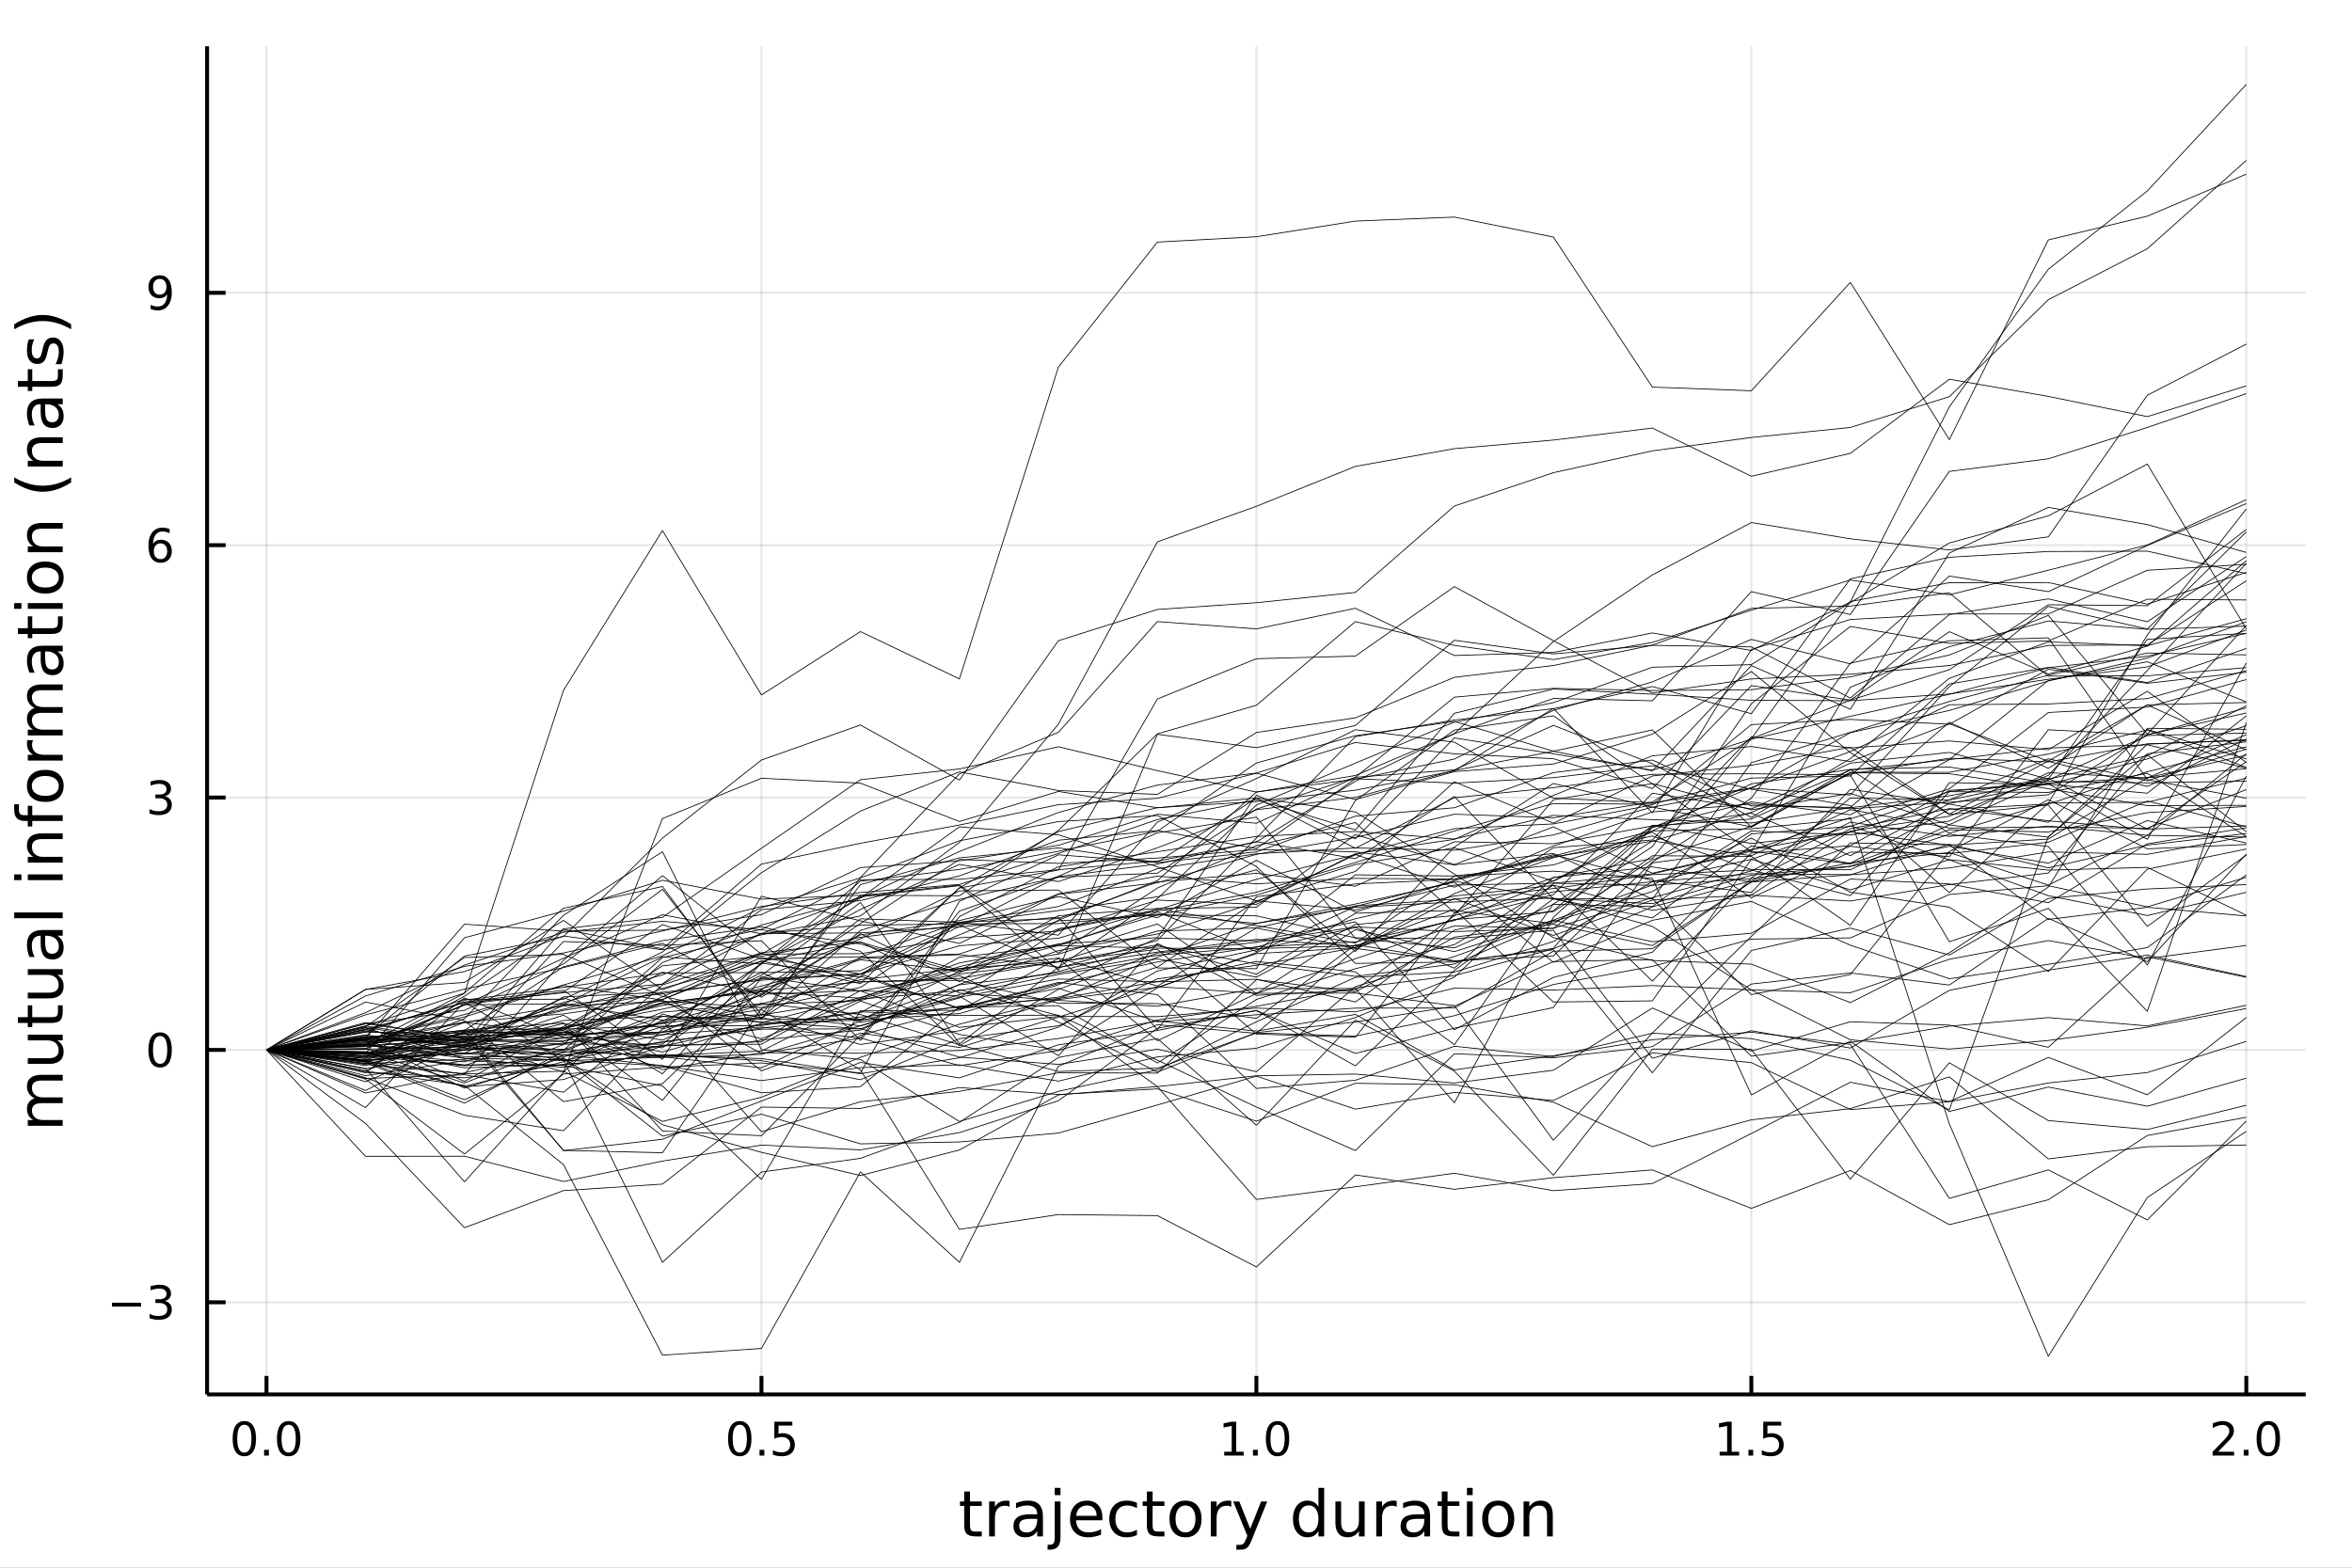 <?xml version="1.0" encoding="utf-8"?>
<svg xmlns="http://www.w3.org/2000/svg" xmlns:xlink="http://www.w3.org/1999/xlink" width="600" height="400" viewBox="0 0 2400 1600">
<rect x="0" y="0" width="2400" height="1600" fill="#808080" stroke="none"/>
<defs>
  <clipPath id="clip340">
    <rect x="0" y="0" width="2400" height="1600"/>
  </clipPath>
</defs>
<path clip-path="url(#clip340)" d="
M0 1600 L2400 1600 L2400 0 L0 0  Z
  " fill="#ffffff" fill-rule="evenodd" fill-opacity="1"/>
<defs>
  <clipPath id="clip341">
    <rect x="480" y="0" width="1681" height="1600"/>
  </clipPath>
</defs>
<path clip-path="url(#clip340)" d="
M211.325 1423.18 L2352.76 1423.18 L2352.76 47.244 L211.325 47.244  Z
  " fill="#ffffff" fill-rule="evenodd" fill-opacity="1"/>
<defs>
  <clipPath id="clip342">
    <rect x="211" y="47" width="2142" height="1377"/>
  </clipPath>
</defs>
<polyline clip-path="url(#clip342)" style="stroke:#000000; stroke-linecap:butt; stroke-linejoin:round; stroke-width:2; stroke-opacity:0.1; fill:none" points="
  271.931,1423.18 271.931,47.244 
  "/>
<polyline clip-path="url(#clip342)" style="stroke:#000000; stroke-linecap:butt; stroke-linejoin:round; stroke-width:2; stroke-opacity:0.1; fill:none" points="
  776.986,1423.18 776.986,47.244 
  "/>
<polyline clip-path="url(#clip342)" style="stroke:#000000; stroke-linecap:butt; stroke-linejoin:round; stroke-width:2; stroke-opacity:0.1; fill:none" points="
  1282.04,1423.18 1282.04,47.244 
  "/>
<polyline clip-path="url(#clip342)" style="stroke:#000000; stroke-linecap:butt; stroke-linejoin:round; stroke-width:2; stroke-opacity:0.1; fill:none" points="
  1787.09,1423.18 1787.09,47.244 
  "/>
<polyline clip-path="url(#clip342)" style="stroke:#000000; stroke-linecap:butt; stroke-linejoin:round; stroke-width:2; stroke-opacity:0.1; fill:none" points="
  2292.15,1423.18 2292.15,47.244 
  "/>
<polyline clip-path="url(#clip340)" style="stroke:#000000; stroke-linecap:butt; stroke-linejoin:round; stroke-width:4; stroke-opacity:1; fill:none" points="
  211.325,1423.18 2352.76,1423.18 
  "/>
<polyline clip-path="url(#clip340)" style="stroke:#000000; stroke-linecap:butt; stroke-linejoin:round; stroke-width:4; stroke-opacity:1; fill:none" points="
  271.931,1423.18 271.931,1404.28 
  "/>
<polyline clip-path="url(#clip340)" style="stroke:#000000; stroke-linecap:butt; stroke-linejoin:round; stroke-width:4; stroke-opacity:1; fill:none" points="
  776.986,1423.18 776.986,1404.28 
  "/>
<polyline clip-path="url(#clip340)" style="stroke:#000000; stroke-linecap:butt; stroke-linejoin:round; stroke-width:4; stroke-opacity:1; fill:none" points="
  1282.04,1423.18 1282.04,1404.28 
  "/>
<polyline clip-path="url(#clip340)" style="stroke:#000000; stroke-linecap:butt; stroke-linejoin:round; stroke-width:4; stroke-opacity:1; fill:none" points="
  1787.09,1423.18 1787.09,1404.28 
  "/>
<polyline clip-path="url(#clip340)" style="stroke:#000000; stroke-linecap:butt; stroke-linejoin:round; stroke-width:4; stroke-opacity:1; fill:none" points="
  2292.15,1423.18 2292.15,1404.28 
  "/>
<path clip-path="url(#clip340)" d="M249.316 1454.1 Q245.704 1454.1 243.876 1457.66 Q242.07 1461.2 242.07 1468.33 Q242.07 1475.44 243.876 1479.01 Q245.704 1482.55 249.316 1482.55 Q252.95 1482.55 254.755 1479.01 Q256.584 1475.44 256.584 1468.33 Q256.584 1461.2 254.755 1457.66 Q252.95 1454.1 249.316 1454.1 M249.316 1450.39 Q255.126 1450.39 258.181 1455 Q261.26 1459.58 261.26 1468.33 Q261.26 1477.06 258.181 1481.67 Q255.126 1486.25 249.316 1486.25 Q243.505 1486.25 240.427 1481.67 Q237.371 1477.06 237.371 1468.33 Q237.371 1459.58 240.427 1455 Q243.505 1450.39 249.316 1450.39 Z" fill="#000000" fill-rule="evenodd" fill-opacity="1" /><path clip-path="url(#clip340)" d="M269.477 1479.7 L274.362 1479.7 L274.362 1485.58 L269.477 1485.58 L269.477 1479.7 Z" fill="#000000" fill-rule="evenodd" fill-opacity="1" /><path clip-path="url(#clip340)" d="M294.547 1454.1 Q290.936 1454.1 289.107 1457.66 Q287.301 1461.2 287.301 1468.33 Q287.301 1475.44 289.107 1479.01 Q290.936 1482.55 294.547 1482.55 Q298.181 1482.55 299.987 1479.01 Q301.815 1475.44 301.815 1468.33 Q301.815 1461.2 299.987 1457.66 Q298.181 1454.1 294.547 1454.1 M294.547 1450.39 Q300.357 1450.39 303.413 1455 Q306.491 1459.58 306.491 1468.33 Q306.491 1477.06 303.413 1481.67 Q300.357 1486.25 294.547 1486.25 Q288.737 1486.25 285.658 1481.67 Q282.602 1477.06 282.602 1468.33 Q282.602 1459.58 285.658 1455 Q288.737 1450.39 294.547 1450.39 Z" fill="#000000" fill-rule="evenodd" fill-opacity="1" /><path clip-path="url(#clip340)" d="M754.868 1454.1 Q751.257 1454.1 749.428 1457.66 Q747.622 1461.2 747.622 1468.33 Q747.622 1475.44 749.428 1479.01 Q751.257 1482.55 754.868 1482.55 Q758.502 1482.55 760.308 1479.01 Q762.136 1475.44 762.136 1468.33 Q762.136 1461.2 760.308 1457.66 Q758.502 1454.1 754.868 1454.1 M754.868 1450.39 Q760.678 1450.39 763.733 1455 Q766.812 1459.58 766.812 1468.33 Q766.812 1477.06 763.733 1481.67 Q760.678 1486.25 754.868 1486.25 Q749.058 1486.25 745.979 1481.67 Q742.923 1477.06 742.923 1468.33 Q742.923 1459.58 745.979 1455 Q749.058 1450.39 754.868 1450.39 Z" fill="#000000" fill-rule="evenodd" fill-opacity="1" /><path clip-path="url(#clip340)" d="M775.03 1479.7 L779.914 1479.7 L779.914 1485.58 L775.03 1485.58 L775.03 1479.7 Z" fill="#000000" fill-rule="evenodd" fill-opacity="1" /><path clip-path="url(#clip340)" d="M790.145 1451.02 L808.502 1451.02 L808.502 1454.96 L794.428 1454.96 L794.428 1463.43 Q795.446 1463.08 796.465 1462.92 Q797.483 1462.73 798.502 1462.73 Q804.289 1462.73 807.668 1465.9 Q811.048 1469.08 811.048 1474.49 Q811.048 1480.07 807.576 1483.17 Q804.104 1486.25 797.784 1486.25 Q795.608 1486.25 793.34 1485.88 Q791.094 1485.51 788.687 1484.77 L788.687 1480.07 Q790.77 1481.2 792.993 1481.76 Q795.215 1482.32 797.692 1482.32 Q801.696 1482.32 804.034 1480.21 Q806.372 1478.1 806.372 1474.49 Q806.372 1470.88 804.034 1468.77 Q801.696 1466.67 797.692 1466.67 Q795.817 1466.67 793.942 1467.08 Q792.09 1467.5 790.145 1468.38 L790.145 1451.02 Z" fill="#000000" fill-rule="evenodd" fill-opacity="1" /><path clip-path="url(#clip340)" d="M1249.19 1481.64 L1256.83 1481.64 L1256.83 1455.28 L1248.52 1456.95 L1248.52 1452.69 L1256.79 1451.02 L1261.46 1451.02 L1261.46 1481.64 L1269.1 1481.64 L1269.1 1485.58 L1249.19 1485.58 L1249.19 1481.64 Z" fill="#000000" fill-rule="evenodd" fill-opacity="1" /><path clip-path="url(#clip340)" d="M1278.54 1479.7 L1283.43 1479.7 L1283.43 1485.58 L1278.54 1485.58 L1278.54 1479.7 Z" fill="#000000" fill-rule="evenodd" fill-opacity="1" /><path clip-path="url(#clip340)" d="M1303.61 1454.1 Q1300 1454.1 1298.17 1457.66 Q1296.37 1461.2 1296.37 1468.33 Q1296.37 1475.44 1298.17 1479.01 Q1300 1482.55 1303.61 1482.55 Q1307.25 1482.55 1309.05 1479.01 Q1310.88 1475.44 1310.88 1468.33 Q1310.88 1461.2 1309.05 1457.66 Q1307.25 1454.1 1303.61 1454.1 M1303.61 1450.39 Q1309.42 1450.39 1312.48 1455 Q1315.56 1459.58 1315.56 1468.33 Q1315.56 1477.06 1312.48 1481.67 Q1309.42 1486.25 1303.61 1486.25 Q1297.8 1486.25 1294.73 1481.67 Q1291.67 1477.06 1291.67 1468.33 Q1291.67 1459.58 1294.73 1455 Q1297.8 1450.39 1303.61 1450.39 Z" fill="#000000" fill-rule="evenodd" fill-opacity="1" /><path clip-path="url(#clip340)" d="M1754.75 1481.64 L1762.38 1481.64 L1762.38 1455.28 L1754.07 1456.95 L1754.07 1452.69 L1762.34 1451.02 L1767.01 1451.02 L1767.01 1481.64 L1774.65 1481.64 L1774.65 1485.58 L1754.75 1485.58 L1754.75 1481.64 Z" fill="#000000" fill-rule="evenodd" fill-opacity="1" /><path clip-path="url(#clip340)" d="M1784.1 1479.7 L1788.98 1479.7 L1788.98 1485.58 L1784.1 1485.58 L1784.1 1479.7 Z" fill="#000000" fill-rule="evenodd" fill-opacity="1" /><path clip-path="url(#clip340)" d="M1799.21 1451.02 L1817.57 1451.02 L1817.57 1454.96 L1803.5 1454.96 L1803.5 1463.43 Q1804.51 1463.08 1805.53 1462.92 Q1806.55 1462.73 1807.57 1462.73 Q1813.36 1462.73 1816.74 1465.9 Q1820.12 1469.08 1820.12 1474.49 Q1820.12 1480.07 1816.64 1483.17 Q1813.17 1486.25 1806.85 1486.25 Q1804.68 1486.25 1802.41 1485.88 Q1800.16 1485.51 1797.75 1484.77 L1797.75 1480.07 Q1799.84 1481.2 1802.06 1481.76 Q1804.28 1482.32 1806.76 1482.32 Q1810.76 1482.32 1813.1 1480.21 Q1815.44 1478.1 1815.44 1474.49 Q1815.44 1470.88 1813.1 1468.77 Q1810.76 1466.67 1806.76 1466.67 Q1804.88 1466.67 1803.01 1467.08 Q1801.16 1467.5 1799.21 1468.38 L1799.21 1451.02 Z" fill="#000000" fill-rule="evenodd" fill-opacity="1" /><path clip-path="url(#clip340)" d="M2263.39 1481.64 L2279.71 1481.64 L2279.71 1485.58 L2257.76 1485.58 L2257.76 1481.64 Q2260.42 1478.89 2265.01 1474.26 Q2269.61 1469.61 2270.8 1468.27 Q2273.04 1465.74 2273.92 1464.01 Q2274.82 1462.25 2274.82 1460.56 Q2274.82 1457.8 2272.88 1456.07 Q2270.96 1454.33 2267.86 1454.33 Q2265.66 1454.33 2263.2 1455.09 Q2260.77 1455.86 2257.99 1457.41 L2257.99 1452.69 Q2260.82 1451.55 2263.27 1450.97 Q2265.73 1450.39 2267.76 1450.39 Q2273.13 1450.39 2276.33 1453.08 Q2279.52 1455.77 2279.52 1460.26 Q2279.52 1462.39 2278.71 1464.31 Q2277.92 1466.2 2275.82 1468.8 Q2275.24 1469.47 2272.14 1472.69 Q2269.04 1475.88 2263.39 1481.64 Z" fill="#000000" fill-rule="evenodd" fill-opacity="1" /><path clip-path="url(#clip340)" d="M2289.52 1479.7 L2294.41 1479.7 L2294.41 1485.58 L2289.52 1485.58 L2289.52 1479.7 Z" fill="#000000" fill-rule="evenodd" fill-opacity="1" /><path clip-path="url(#clip340)" d="M2314.59 1454.1 Q2310.98 1454.1 2309.15 1457.66 Q2307.35 1461.2 2307.35 1468.33 Q2307.35 1475.44 2309.15 1479.01 Q2310.98 1482.55 2314.59 1482.55 Q2318.23 1482.55 2320.03 1479.01 Q2321.86 1475.44 2321.86 1468.33 Q2321.86 1461.2 2320.03 1457.66 Q2318.23 1454.1 2314.59 1454.1 M2314.59 1450.39 Q2320.4 1450.39 2323.46 1455 Q2326.54 1459.58 2326.54 1468.33 Q2326.54 1477.06 2323.46 1481.67 Q2320.4 1486.25 2314.59 1486.25 Q2308.78 1486.25 2305.7 1481.67 Q2302.65 1477.06 2302.65 1468.33 Q2302.65 1459.58 2305.7 1455 Q2308.78 1450.39 2314.59 1450.39 Z" fill="#000000" fill-rule="evenodd" fill-opacity="1" /><path clip-path="url(#clip340)" d="M989.775 1522.27 L989.775 1532.4 L1001.84 1532.4 L1001.84 1536.95 L989.775 1536.95 L989.775 1556.3 Q989.775 1560.66 990.952 1561.9 Q992.162 1563.14 995.822 1563.14 L1001.84 1563.14 L1001.84 1568.04 L995.822 1568.04 Q989.043 1568.04 986.465 1565.53 Q983.886 1562.98 983.886 1556.3 L983.886 1536.95 L979.59 1536.95 L979.59 1532.4 L983.886 1532.4 L983.886 1522.27 L989.775 1522.27 Z" fill="#000000" fill-rule="evenodd" fill-opacity="1" /><path clip-path="url(#clip340)" d="M1030.2 1537.87 Q1029.21 1537.3 1028.03 1537.04 Q1026.89 1536.76 1025.49 1536.76 Q1020.52 1536.76 1017.85 1540 Q1015.21 1543.22 1015.21 1549.27 L1015.21 1568.04 L1009.32 1568.04 L1009.32 1532.4 L1015.21 1532.4 L1015.21 1537.93 Q1017.05 1534.69 1020.01 1533.13 Q1022.97 1531.54 1027.21 1531.54 Q1027.81 1531.54 1028.54 1531.63 Q1029.27 1531.7 1030.17 1531.85 L1030.2 1537.87 Z" fill="#000000" fill-rule="evenodd" fill-opacity="1" /><path clip-path="url(#clip340)" d="M1052.54 1550.12 Q1045.44 1550.12 1042.71 1551.75 Q1039.97 1553.37 1039.97 1557.29 Q1039.97 1560.4 1042.01 1562.25 Q1044.07 1564.07 1047.61 1564.07 Q1052.48 1564.07 1055.41 1560.63 Q1058.37 1557.16 1058.37 1551.43 L1058.37 1550.12 L1052.54 1550.12 M1064.22 1547.71 L1064.22 1568.04 L1058.37 1568.04 L1058.37 1562.63 Q1056.36 1565.88 1053.37 1567.44 Q1050.38 1568.97 1046.05 1568.97 Q1040.57 1568.97 1037.33 1565.91 Q1034.11 1562.82 1034.11 1557.67 Q1034.11 1551.65 1038.12 1548.6 Q1042.16 1545.54 1050.15 1545.54 L1058.37 1545.54 L1058.37 1544.97 Q1058.37 1540.93 1055.69 1538.73 Q1053.05 1536.5 1048.24 1536.5 Q1045.19 1536.5 1042.29 1537.23 Q1039.4 1537.97 1036.72 1539.43 L1036.72 1534.02 Q1039.94 1532.78 1042.96 1532.17 Q1045.98 1531.54 1048.85 1531.54 Q1056.58 1531.54 1060.4 1535.55 Q1064.22 1539.56 1064.22 1547.71 Z" fill="#000000" fill-rule="evenodd" fill-opacity="1" /><path clip-path="url(#clip340)" d="M1076.28 1532.4 L1082.14 1532.4 L1082.14 1568.68 Q1082.14 1575.49 1079.53 1578.55 Q1076.95 1581.6 1071.19 1581.6 L1068.96 1581.6 L1068.96 1576.64 L1070.52 1576.64 Q1073.87 1576.64 1075.08 1575.08 Q1076.28 1573.55 1076.28 1568.68 L1076.28 1532.4 M1076.28 1518.52 L1082.14 1518.52 L1082.14 1525.93 L1076.28 1525.93 L1076.28 1518.52 Z" fill="#000000" fill-rule="evenodd" fill-opacity="1" /><path clip-path="url(#clip340)" d="M1124.89 1548.76 L1124.89 1551.62 L1097.96 1551.62 Q1098.34 1557.67 1101.59 1560.85 Q1104.87 1564 1110.69 1564 Q1114.07 1564 1117.22 1563.17 Q1120.4 1562.35 1123.52 1560.69 L1123.52 1566.23 Q1120.37 1567.57 1117.06 1568.27 Q1113.75 1568.97 1110.34 1568.97 Q1101.81 1568.97 1096.81 1564 Q1091.85 1559.04 1091.85 1550.57 Q1091.85 1541.82 1096.56 1536.69 Q1101.3 1531.54 1109.32 1531.54 Q1116.52 1531.54 1120.69 1536.18 Q1124.89 1540.8 1124.89 1548.76 M1119.03 1547.04 Q1118.97 1542.23 1116.33 1539.37 Q1113.72 1536.5 1109.39 1536.5 Q1104.48 1536.5 1101.52 1539.27 Q1098.6 1542.04 1098.15 1547.07 L1119.03 1547.04 Z" fill="#000000" fill-rule="evenodd" fill-opacity="1" /><path clip-path="url(#clip340)" d="M1160.15 1533.76 L1160.15 1539.24 Q1157.67 1537.87 1155.16 1537.2 Q1152.67 1536.5 1150.13 1536.5 Q1144.43 1536.5 1141.28 1540.13 Q1138.13 1543.73 1138.13 1550.25 Q1138.13 1556.78 1141.28 1560.4 Q1144.43 1564 1150.13 1564 Q1152.67 1564 1155.16 1563.33 Q1157.67 1562.63 1160.15 1561.26 L1160.15 1566.68 Q1157.7 1567.82 1155.06 1568.39 Q1152.45 1568.97 1149.49 1568.97 Q1141.44 1568.97 1136.7 1563.91 Q1131.95 1558.85 1131.95 1550.25 Q1131.95 1541.53 1136.73 1536.53 Q1141.53 1531.54 1149.87 1531.54 Q1152.58 1531.54 1155.16 1532.11 Q1157.73 1532.65 1160.15 1533.76 Z" fill="#000000" fill-rule="evenodd" fill-opacity="1" /><path clip-path="url(#clip340)" d="M1176.13 1522.27 L1176.13 1532.4 L1188.19 1532.4 L1188.19 1536.95 L1176.13 1536.95 L1176.13 1556.3 Q1176.13 1560.66 1177.31 1561.9 Q1178.52 1563.14 1182.18 1563.14 L1188.19 1563.14 L1188.19 1568.04 L1182.18 1568.04 Q1175.4 1568.04 1172.82 1565.53 Q1170.24 1562.98 1170.24 1556.3 L1170.24 1536.95 L1165.95 1536.95 L1165.95 1532.4 L1170.24 1532.4 L1170.24 1522.27 L1176.13 1522.27 Z" fill="#000000" fill-rule="evenodd" fill-opacity="1" /><path clip-path="url(#clip340)" d="M1209.71 1536.5 Q1205 1536.5 1202.26 1540.19 Q1199.52 1543.85 1199.52 1550.25 Q1199.52 1556.65 1202.23 1560.34 Q1204.97 1564 1209.71 1564 Q1214.39 1564 1217.13 1560.31 Q1219.86 1556.62 1219.86 1550.25 Q1219.86 1543.92 1217.13 1540.23 Q1214.39 1536.5 1209.71 1536.5 M1209.71 1531.54 Q1217.35 1531.54 1221.71 1536.5 Q1226.07 1541.47 1226.07 1550.25 Q1226.07 1559 1221.71 1564 Q1217.35 1568.97 1209.71 1568.97 Q1202.04 1568.97 1197.68 1564 Q1193.35 1559 1193.35 1550.25 Q1193.35 1541.47 1197.68 1536.5 Q1202.04 1531.54 1209.71 1531.54 Z" fill="#000000" fill-rule="evenodd" fill-opacity="1" /><path clip-path="url(#clip340)" d="M1256.43 1537.87 Q1255.45 1537.3 1254.27 1537.04 Q1253.12 1536.76 1251.72 1536.76 Q1246.76 1536.76 1244.08 1540 Q1241.44 1543.22 1241.44 1549.27 L1241.44 1568.04 L1235.55 1568.04 L1235.55 1532.4 L1241.44 1532.4 L1241.44 1537.93 Q1243.29 1534.69 1246.25 1533.13 Q1249.21 1531.54 1253.44 1531.54 Q1254.05 1531.54 1254.78 1531.63 Q1255.51 1531.7 1256.4 1531.85 L1256.43 1537.87 Z" fill="#000000" fill-rule="evenodd" fill-opacity="1" /><path clip-path="url(#clip340)" d="M1277.41 1571.35 Q1274.93 1577.72 1272.57 1579.66 Q1270.22 1581.6 1266.27 1581.6 L1261.59 1581.6 L1261.59 1576.7 L1265.03 1576.7 Q1267.45 1576.7 1268.78 1575.56 Q1270.12 1574.41 1271.74 1570.14 L1272.79 1567.47 L1258.38 1532.4 L1264.58 1532.4 L1275.72 1560.28 L1286.86 1532.4 L1293.07 1532.4 L1277.41 1571.35 Z" fill="#000000" fill-rule="evenodd" fill-opacity="1" /><path clip-path="url(#clip340)" d="M1345.33 1537.81 L1345.33 1518.52 L1351.19 1518.52 L1351.19 1568.04 L1345.33 1568.04 L1345.33 1562.7 Q1343.49 1565.88 1340.65 1567.44 Q1337.85 1568.97 1333.9 1568.97 Q1327.44 1568.97 1323.37 1563.81 Q1319.33 1558.65 1319.33 1550.25 Q1319.33 1541.85 1323.37 1536.69 Q1327.44 1531.54 1333.9 1531.54 Q1337.85 1531.54 1340.65 1533.1 Q1343.49 1534.62 1345.33 1537.81 M1325.37 1550.25 Q1325.37 1556.71 1328.02 1560.4 Q1330.69 1564.07 1335.34 1564.07 Q1339.98 1564.07 1342.66 1560.4 Q1345.33 1556.71 1345.33 1550.25 Q1345.33 1543.79 1342.66 1540.13 Q1339.98 1536.44 1335.34 1536.44 Q1330.69 1536.44 1328.02 1540.13 Q1325.37 1543.79 1325.37 1550.25 Z" fill="#000000" fill-rule="evenodd" fill-opacity="1" /><path clip-path="url(#clip340)" d="M1362.65 1553.98 L1362.65 1532.4 L1368.5 1532.4 L1368.5 1553.75 Q1368.5 1558.81 1370.48 1561.36 Q1372.45 1563.87 1376.4 1563.87 Q1381.14 1563.87 1383.88 1560.85 Q1386.64 1557.83 1386.64 1552.61 L1386.64 1532.4 L1392.5 1532.4 L1392.5 1568.04 L1386.64 1568.04 L1386.64 1562.57 Q1384.51 1565.82 1381.68 1567.41 Q1378.88 1568.97 1375.15 1568.97 Q1369.01 1568.97 1365.83 1565.15 Q1362.65 1561.33 1362.65 1553.98 M1377.38 1531.54 L1377.38 1531.54 Z" fill="#000000" fill-rule="evenodd" fill-opacity="1" /><path clip-path="url(#clip340)" d="M1425.22 1537.87 Q1424.23 1537.3 1423.06 1537.04 Q1421.91 1536.76 1420.51 1536.76 Q1415.55 1536.76 1412.87 1540 Q1410.23 1543.22 1410.23 1549.27 L1410.23 1568.04 L1404.34 1568.04 L1404.34 1532.4 L1410.23 1532.4 L1410.23 1537.93 Q1412.08 1534.69 1415.04 1533.13 Q1418 1531.54 1422.23 1531.54 Q1422.83 1531.54 1423.57 1531.63 Q1424.3 1531.7 1425.19 1531.85 L1425.22 1537.87 Z" fill="#000000" fill-rule="evenodd" fill-opacity="1" /><path clip-path="url(#clip340)" d="M1447.56 1550.12 Q1440.47 1550.12 1437.73 1551.75 Q1434.99 1553.37 1434.99 1557.29 Q1434.99 1560.4 1437.03 1562.25 Q1439.1 1564.07 1442.63 1564.07 Q1447.5 1564.07 1450.43 1560.63 Q1453.39 1557.16 1453.39 1551.43 L1453.39 1550.12 L1447.56 1550.12 M1459.25 1547.71 L1459.25 1568.04 L1453.39 1568.04 L1453.39 1562.63 Q1451.38 1565.88 1448.39 1567.44 Q1445.4 1568.97 1441.07 1568.97 Q1435.6 1568.97 1432.35 1565.91 Q1429.14 1562.82 1429.14 1557.67 Q1429.14 1551.65 1433.15 1548.6 Q1437.19 1545.54 1445.18 1545.54 L1453.39 1545.54 L1453.39 1544.97 Q1453.39 1540.93 1450.72 1538.73 Q1448.07 1536.5 1443.27 1536.5 Q1440.21 1536.5 1437.32 1537.23 Q1434.42 1537.97 1431.75 1539.43 L1431.75 1534.02 Q1434.96 1532.78 1437.98 1532.17 Q1441.01 1531.54 1443.87 1531.54 Q1451.61 1531.54 1455.43 1535.55 Q1459.25 1539.56 1459.25 1547.71 Z" fill="#000000" fill-rule="evenodd" fill-opacity="1" /><path clip-path="url(#clip340)" d="M1477.1 1522.27 L1477.1 1532.4 L1489.16 1532.4 L1489.16 1536.95 L1477.1 1536.95 L1477.1 1556.3 Q1477.1 1560.66 1478.28 1561.9 Q1479.49 1563.14 1483.15 1563.14 L1489.16 1563.14 L1489.16 1568.04 L1483.15 1568.04 Q1476.37 1568.04 1473.79 1565.53 Q1471.21 1562.98 1471.21 1556.3 L1471.21 1536.95 L1466.92 1536.95 L1466.92 1532.4 L1471.21 1532.4 L1471.21 1522.27 L1477.1 1522.27 Z" fill="#000000" fill-rule="evenodd" fill-opacity="1" /><path clip-path="url(#clip340)" d="M1496.87 1532.4 L1502.72 1532.4 L1502.72 1568.04 L1496.87 1568.04 L1496.87 1532.4 M1496.87 1518.52 L1502.72 1518.52 L1502.72 1525.93 L1496.87 1525.93 L1496.87 1518.52 Z" fill="#000000" fill-rule="evenodd" fill-opacity="1" /><path clip-path="url(#clip340)" d="M1528.79 1536.5 Q1524.08 1536.5 1521.34 1540.19 Q1518.61 1543.85 1518.61 1550.25 Q1518.61 1556.65 1521.31 1560.34 Q1524.05 1564 1528.79 1564 Q1533.47 1564 1536.21 1560.31 Q1538.94 1556.62 1538.94 1550.25 Q1538.94 1543.92 1536.21 1540.23 Q1533.47 1536.5 1528.79 1536.5 M1528.79 1531.54 Q1536.43 1531.54 1540.79 1536.5 Q1545.15 1541.47 1545.15 1550.25 Q1545.15 1559 1540.79 1564 Q1536.43 1568.97 1528.79 1568.97 Q1521.12 1568.97 1516.76 1564 Q1512.43 1559 1512.43 1550.25 Q1512.43 1541.47 1516.76 1536.5 Q1521.12 1531.54 1528.79 1531.54 Z" fill="#000000" fill-rule="evenodd" fill-opacity="1" /><path clip-path="url(#clip340)" d="M1584.49 1546.53 L1584.49 1568.04 L1578.63 1568.04 L1578.63 1546.72 Q1578.63 1541.66 1576.66 1539.14 Q1574.69 1536.63 1570.74 1536.63 Q1566 1536.63 1563.26 1539.65 Q1560.52 1542.68 1560.52 1547.9 L1560.52 1568.04 L1554.64 1568.04 L1554.64 1532.4 L1560.52 1532.4 L1560.52 1537.93 Q1562.62 1534.72 1565.46 1533.13 Q1568.32 1531.54 1572.05 1531.54 Q1578.19 1531.54 1581.34 1535.36 Q1584.49 1539.14 1584.49 1546.53 Z" fill="#000000" fill-rule="evenodd" fill-opacity="1" /><polyline clip-path="url(#clip342)" style="stroke:#000000; stroke-linecap:butt; stroke-linejoin:round; stroke-width:2; stroke-opacity:0.1; fill:none" points="
  211.325,1329.12 2352.76,1329.12 
  "/>
<polyline clip-path="url(#clip342)" style="stroke:#000000; stroke-linecap:butt; stroke-linejoin:round; stroke-width:2; stroke-opacity:0.1; fill:none" points="
  211.325,1071.55 2352.76,1071.55 
  "/>
<polyline clip-path="url(#clip342)" style="stroke:#000000; stroke-linecap:butt; stroke-linejoin:round; stroke-width:2; stroke-opacity:0.1; fill:none" points="
  211.325,813.982 2352.76,813.982 
  "/>
<polyline clip-path="url(#clip342)" style="stroke:#000000; stroke-linecap:butt; stroke-linejoin:round; stroke-width:2; stroke-opacity:0.1; fill:none" points="
  211.325,556.415 2352.76,556.415 
  "/>
<polyline clip-path="url(#clip342)" style="stroke:#000000; stroke-linecap:butt; stroke-linejoin:round; stroke-width:2; stroke-opacity:0.1; fill:none" points="
  211.325,298.849 2352.76,298.849 
  "/>
<polyline clip-path="url(#clip340)" style="stroke:#000000; stroke-linecap:butt; stroke-linejoin:round; stroke-width:4; stroke-opacity:1; fill:none" points="
  211.325,1423.18 211.325,47.244 
  "/>
<polyline clip-path="url(#clip340)" style="stroke:#000000; stroke-linecap:butt; stroke-linejoin:round; stroke-width:4; stroke-opacity:1; fill:none" points="
  211.325,1329.12 230.222,1329.12 
  "/>
<polyline clip-path="url(#clip340)" style="stroke:#000000; stroke-linecap:butt; stroke-linejoin:round; stroke-width:4; stroke-opacity:1; fill:none" points="
  211.325,1071.55 230.222,1071.55 
  "/>
<polyline clip-path="url(#clip340)" style="stroke:#000000; stroke-linecap:butt; stroke-linejoin:round; stroke-width:4; stroke-opacity:1; fill:none" points="
  211.325,813.982 230.222,813.982 
  "/>
<polyline clip-path="url(#clip340)" style="stroke:#000000; stroke-linecap:butt; stroke-linejoin:round; stroke-width:4; stroke-opacity:1; fill:none" points="
  211.325,556.415 230.222,556.415 
  "/>
<polyline clip-path="url(#clip340)" style="stroke:#000000; stroke-linecap:butt; stroke-linejoin:round; stroke-width:4; stroke-opacity:1; fill:none" points="
  211.325,298.849 230.222,298.849 
  "/>
<path clip-path="url(#clip340)" d="M114.26 1329.57 L143.936 1329.57 L143.936 1333.5 L114.26 1333.5 L114.26 1329.57 Z" fill="#000000" fill-rule="evenodd" fill-opacity="1" /><path clip-path="url(#clip340)" d="M168.195 1327.76 Q171.552 1328.48 173.427 1330.75 Q175.325 1333.02 175.325 1336.35 Q175.325 1341.47 171.806 1344.27 Q168.288 1347.07 161.806 1347.07 Q159.63 1347.07 157.315 1346.63 Q155.024 1346.21 152.57 1345.35 L152.57 1340.84 Q154.515 1341.97 156.829 1342.55 Q159.144 1343.13 161.667 1343.13 Q166.065 1343.13 168.357 1341.4 Q170.672 1339.66 170.672 1336.35 Q170.672 1333.29 168.519 1331.58 Q166.39 1329.85 162.57 1329.85 L158.542 1329.85 L158.542 1326 L162.755 1326 Q166.204 1326 168.033 1324.64 Q169.862 1323.25 169.862 1320.66 Q169.862 1317.99 167.964 1316.58 Q166.089 1315.15 162.57 1315.15 Q160.649 1315.15 158.45 1315.56 Q156.251 1315.98 153.612 1316.86 L153.612 1312.69 Q156.274 1311.95 158.589 1311.58 Q160.927 1311.21 162.987 1311.21 Q168.311 1311.21 171.413 1313.64 Q174.514 1316.05 174.514 1320.17 Q174.514 1323.04 172.871 1325.03 Q171.227 1327 168.195 1327.76 Z" fill="#000000" fill-rule="evenodd" fill-opacity="1" /><path clip-path="url(#clip340)" d="M163.38 1057.35 Q159.769 1057.35 157.94 1060.91 Q156.135 1064.45 156.135 1071.58 Q156.135 1078.69 157.94 1082.26 Q159.769 1085.8 163.38 1085.8 Q167.015 1085.8 168.82 1082.26 Q170.649 1078.69 170.649 1071.58 Q170.649 1064.45 168.82 1060.91 Q167.015 1057.35 163.38 1057.35 M163.38 1053.64 Q169.19 1053.64 172.246 1058.25 Q175.325 1062.83 175.325 1071.58 Q175.325 1080.31 172.246 1084.92 Q169.19 1089.5 163.38 1089.5 Q157.57 1089.5 154.491 1084.92 Q151.436 1080.31 151.436 1071.58 Q151.436 1062.83 154.491 1058.25 Q157.57 1053.64 163.38 1053.64 Z" fill="#000000" fill-rule="evenodd" fill-opacity="1" /><path clip-path="url(#clip340)" d="M168.195 812.628 Q171.552 813.346 173.427 815.614 Q175.325 817.883 175.325 821.216 Q175.325 826.332 171.806 829.133 Q168.288 831.934 161.806 831.934 Q159.63 831.934 157.315 831.494 Q155.024 831.077 152.57 830.221 L152.57 825.707 Q154.515 826.841 156.829 827.42 Q159.144 827.999 161.667 827.999 Q166.065 827.999 168.357 826.262 Q170.672 824.526 170.672 821.216 Q170.672 818.161 168.519 816.448 Q166.39 814.712 162.57 814.712 L158.542 814.712 L158.542 810.869 L162.755 810.869 Q166.204 810.869 168.033 809.503 Q169.862 808.114 169.862 805.522 Q169.862 802.86 167.964 801.448 Q166.089 800.013 162.57 800.013 Q160.649 800.013 158.45 800.429 Q156.251 800.846 153.612 801.726 L153.612 797.559 Q156.274 796.818 158.589 796.448 Q160.927 796.077 162.987 796.077 Q168.311 796.077 171.413 798.508 Q174.514 800.915 174.514 805.036 Q174.514 807.906 172.871 809.897 Q171.227 811.864 168.195 812.628 Z" fill="#000000" fill-rule="evenodd" fill-opacity="1" /><path clip-path="url(#clip340)" d="M163.797 554.552 Q160.649 554.552 158.797 556.705 Q156.968 558.858 156.968 562.608 Q156.968 566.334 158.797 568.51 Q160.649 570.663 163.797 570.663 Q166.945 570.663 168.774 568.51 Q170.626 566.334 170.626 562.608 Q170.626 558.858 168.774 556.705 Q166.945 554.552 163.797 554.552 M173.079 539.899 L173.079 544.159 Q171.32 543.325 169.514 542.885 Q167.732 542.446 165.973 542.446 Q161.343 542.446 158.89 545.571 Q156.459 548.696 156.112 555.015 Q157.478 553.001 159.538 551.936 Q161.598 550.848 164.075 550.848 Q169.283 550.848 172.292 554.02 Q175.325 557.168 175.325 562.608 Q175.325 567.932 172.177 571.149 Q169.028 574.367 163.797 574.367 Q157.802 574.367 154.63 569.783 Q151.459 565.177 151.459 556.45 Q151.459 548.256 155.348 543.395 Q159.237 538.51 165.788 538.51 Q167.547 538.51 169.329 538.858 Q171.135 539.205 173.079 539.899 Z" fill="#000000" fill-rule="evenodd" fill-opacity="1" /><path clip-path="url(#clip340)" d="M153.704 315.411 L153.704 311.152 Q155.464 311.985 157.269 312.425 Q159.075 312.865 160.811 312.865 Q165.44 312.865 167.871 309.763 Q170.325 306.638 170.672 300.295 Q169.329 302.286 167.269 303.351 Q165.209 304.416 162.709 304.416 Q157.524 304.416 154.491 301.291 Q151.482 298.143 151.482 292.703 Q151.482 287.379 154.63 284.161 Q157.778 280.944 163.01 280.944 Q169.005 280.944 172.153 285.55 Q175.325 290.133 175.325 298.883 Q175.325 307.055 171.436 311.939 Q167.57 316.8 161.019 316.8 Q159.26 316.8 157.454 316.453 Q155.649 316.105 153.704 315.411 M163.01 300.758 Q166.158 300.758 167.987 298.605 Q169.839 296.453 169.839 292.703 Q169.839 288.976 167.987 286.823 Q166.158 284.647 163.01 284.647 Q159.862 284.647 158.01 286.823 Q156.181 288.976 156.181 292.703 Q156.181 296.453 158.01 298.605 Q159.862 300.758 163.01 300.758 Z" fill="#000000" fill-rule="evenodd" fill-opacity="1" /><path clip-path="url(#clip340)" d="M35.199 1120.99 Q31.253 1118.79 29.375 1115.74 Q27.497 1112.68 27.497 1108.54 Q27.497 1102.97 31.412 1099.95 Q35.295 1096.93 42.488 1096.93 L64.004 1096.93 L64.004 1102.82 L42.679 1102.82 Q37.555 1102.82 35.072 1104.63 Q32.589 1106.44 32.589 1110.17 Q32.589 1114.72 35.613 1117.36 Q38.637 1120 43.857 1120 L64.004 1120 L64.004 1125.89 L42.679 1125.89 Q37.523 1125.89 35.072 1127.71 Q32.589 1129.52 32.589 1133.31 Q32.589 1137.8 35.645 1140.44 Q38.669 1143.08 43.857 1143.08 L64.004 1143.08 L64.004 1148.97 L28.356 1148.97 L28.356 1143.08 L33.894 1143.08 Q30.616 1141.07 29.056 1138.27 Q27.497 1135.47 27.497 1131.62 Q27.497 1127.74 29.47 1125.03 Q31.444 1122.29 35.199 1120.99 Z" fill="#000000" fill-rule="evenodd" fill-opacity="1" /><path clip-path="url(#clip340)" d="M49.936 1085.85 L28.356 1085.85 L28.356 1079.99 L49.713 1079.99 Q54.774 1079.99 57.32 1078.02 Q59.835 1076.05 59.835 1072.1 Q59.835 1067.36 56.811 1064.62 Q53.787 1061.85 48.567 1061.85 L28.356 1061.85 L28.356 1056 L64.004 1056 L64.004 1061.85 L58.53 1061.85 Q61.776 1063.98 63.368 1066.82 Q64.927 1069.62 64.927 1073.34 Q64.927 1079.49 61.108 1082.67 Q57.288 1085.85 49.936 1085.85 M27.497 1071.11 L27.497 1071.11 Z" fill="#000000" fill-rule="evenodd" fill-opacity="1" /><path clip-path="url(#clip340)" d="M18.235 1038.14 L28.356 1038.14 L28.356 1026.08 L32.908 1026.08 L32.908 1038.14 L52.259 1038.14 Q56.62 1038.14 57.861 1036.96 Q59.103 1035.75 59.103 1032.09 L59.103 1026.08 L64.004 1026.08 L64.004 1032.09 Q64.004 1038.87 61.49 1041.45 Q58.943 1044.03 52.259 1044.03 L32.908 1044.03 L32.908 1048.33 L28.356 1048.33 L28.356 1044.03 L18.235 1044.03 L18.235 1038.14 Z" fill="#000000" fill-rule="evenodd" fill-opacity="1" /><path clip-path="url(#clip340)" d="M49.936 1018.98 L28.356 1018.98 L28.356 1013.12 L49.713 1013.12 Q54.774 1013.12 57.32 1011.15 Q59.835 1009.18 59.835 1005.23 Q59.835 1000.49 56.811 997.75 Q53.787 994.981 48.567 994.981 L28.356 994.981 L28.356 989.124 L64.004 989.124 L64.004 994.981 L58.53 994.981 Q61.776 997.113 63.368 999.946 Q64.927 1002.75 64.927 1006.47 Q64.927 1012.61 61.108 1015.8 Q57.288 1018.98 49.936 1018.98 M27.497 1004.24 L27.497 1004.24 Z" fill="#000000" fill-rule="evenodd" fill-opacity="1" /><path clip-path="url(#clip340)" d="M46.085 960.86 Q46.085 967.958 47.708 970.695 Q49.331 973.433 53.246 973.433 Q56.365 973.433 58.211 971.396 Q60.026 969.327 60.026 965.794 Q60.026 960.924 56.588 957.996 Q53.119 955.036 47.39 955.036 L46.085 955.036 L46.085 960.86 M43.666 949.179 L64.004 949.179 L64.004 955.036 L58.593 955.036 Q61.84 957.041 63.399 960.033 Q64.927 963.025 64.927 967.353 Q64.927 972.828 61.872 976.074 Q58.784 979.289 53.628 979.289 Q47.612 979.289 44.557 975.279 Q41.501 971.236 41.501 963.247 L41.501 955.036 L40.928 955.036 Q36.886 955.036 34.69 957.709 Q32.462 960.351 32.462 965.157 Q32.462 968.213 33.194 971.109 Q33.926 974.006 35.39 976.679 L29.98 976.679 Q28.738 973.464 28.133 970.441 Q27.497 967.417 27.497 964.552 Q27.497 956.818 31.507 952.999 Q35.518 949.179 43.666 949.179 Z" fill="#000000" fill-rule="evenodd" fill-opacity="1" /><path clip-path="url(#clip340)" d="M14.479 937.116 L14.479 931.26 L64.004 931.26 L64.004 937.116 L14.479 937.116 Z" fill="#000000" fill-rule="evenodd" fill-opacity="1" /><path clip-path="url(#clip340)" d="M28.356 898.285 L28.356 892.429 L64.004 892.429 L64.004 898.285 L28.356 898.285 M14.479 898.285 L14.479 892.429 L21.895 892.429 L21.895 898.285 L14.479 898.285 Z" fill="#000000" fill-rule="evenodd" fill-opacity="1" /><path clip-path="url(#clip340)" d="M42.488 850.543 L64.004 850.543 L64.004 856.399 L42.679 856.399 Q37.618 856.399 35.104 858.372 Q32.589 860.346 32.589 864.293 Q32.589 869.035 35.613 871.772 Q38.637 874.51 43.857 874.51 L64.004 874.51 L64.004 880.398 L28.356 880.398 L28.356 874.51 L33.894 874.51 Q30.68 872.409 29.088 869.576 Q27.497 866.712 27.497 862.988 Q27.497 856.845 31.316 853.694 Q35.104 850.543 42.488 850.543 Z" fill="#000000" fill-rule="evenodd" fill-opacity="1" /><path clip-path="url(#clip340)" d="M14.479 820.815 L19.349 820.815 L19.349 826.417 Q19.349 829.568 20.622 830.809 Q21.895 832.018 25.205 832.018 L28.356 832.018 L28.356 822.374 L32.908 822.374 L32.908 832.018 L64.004 832.018 L64.004 837.907 L32.908 837.907 L32.908 843.509 L28.356 843.509 L28.356 837.907 L25.874 837.907 Q19.922 837.907 17.216 835.138 Q14.479 832.369 14.479 826.353 L14.479 820.815 Z" fill="#000000" fill-rule="evenodd" fill-opacity="1" /><path clip-path="url(#clip340)" d="M32.462 802.1 Q32.462 806.81 36.154 809.548 Q39.815 812.285 46.212 812.285 Q52.609 812.285 56.302 809.579 Q59.962 806.842 59.962 802.1 Q59.962 797.421 56.27 794.684 Q52.578 791.946 46.212 791.946 Q39.878 791.946 36.186 794.684 Q32.462 797.421 32.462 802.1 M27.497 802.1 Q27.497 794.461 32.462 790.1 Q37.427 785.74 46.212 785.74 Q54.965 785.74 59.962 790.1 Q64.927 794.461 64.927 802.1 Q64.927 809.77 59.962 814.131 Q54.965 818.459 46.212 818.459 Q37.427 818.459 32.462 814.131 Q27.497 809.77 27.497 802.1 Z" fill="#000000" fill-rule="evenodd" fill-opacity="1" /><path clip-path="url(#clip340)" d="M33.831 755.375 Q33.258 756.362 33.003 757.54 Q32.717 758.686 32.717 760.086 Q32.717 765.051 35.963 767.725 Q39.178 770.367 45.225 770.367 L64.004 770.367 L64.004 776.255 L28.356 776.255 L28.356 770.367 L33.894 770.367 Q30.648 768.521 29.088 765.56 Q27.497 762.6 27.497 758.367 Q27.497 757.762 27.592 757.03 Q27.656 756.298 27.815 755.407 L33.831 755.375 Z" fill="#000000" fill-rule="evenodd" fill-opacity="1" /><path clip-path="url(#clip340)" d="M35.199 722.624 Q31.253 720.428 29.375 717.372 Q27.497 714.317 27.497 710.179 Q27.497 704.609 31.412 701.585 Q35.295 698.561 42.488 698.561 L64.004 698.561 L64.004 704.45 L42.679 704.45 Q37.555 704.45 35.072 706.264 Q32.589 708.078 32.589 711.802 Q32.589 716.354 35.613 718.995 Q38.637 721.637 43.857 721.637 L64.004 721.637 L64.004 727.525 L42.679 727.525 Q37.523 727.525 35.072 729.34 Q32.589 731.154 32.589 734.941 Q32.589 739.429 35.645 742.071 Q38.669 744.713 43.857 744.713 L64.004 744.713 L64.004 750.601 L28.356 750.601 L28.356 744.713 L33.894 744.713 Q30.616 742.708 29.056 739.907 Q27.497 737.106 27.497 733.255 Q27.497 729.371 29.47 726.666 Q31.444 723.929 35.199 722.624 Z" fill="#000000" fill-rule="evenodd" fill-opacity="1" /><path clip-path="url(#clip340)" d="M46.085 670.68 Q46.085 677.777 47.708 680.515 Q49.331 683.252 53.246 683.252 Q56.365 683.252 58.211 681.215 Q60.026 679.146 60.026 675.613 Q60.026 670.743 56.588 667.815 Q53.119 664.855 47.39 664.855 L46.085 664.855 L46.085 670.68 M43.666 658.999 L64.004 658.999 L64.004 664.855 L58.593 664.855 Q61.84 666.86 63.399 669.852 Q64.927 672.844 64.927 677.173 Q64.927 682.647 61.872 685.894 Q58.784 689.108 53.628 689.108 Q47.612 689.108 44.557 685.098 Q41.501 681.056 41.501 673.067 L41.501 664.855 L40.928 664.855 Q36.886 664.855 34.69 667.529 Q32.462 670.17 32.462 674.976 Q32.462 678.032 33.194 680.928 Q33.926 683.825 35.39 686.498 L29.98 686.498 Q28.738 683.284 28.133 680.26 Q27.497 677.236 27.497 674.372 Q27.497 666.637 31.507 662.818 Q35.518 658.999 43.666 658.999 Z" fill="#000000" fill-rule="evenodd" fill-opacity="1" /><path clip-path="url(#clip340)" d="M18.235 641.143 L28.356 641.143 L28.356 629.08 L32.908 629.08 L32.908 641.143 L52.259 641.143 Q56.62 641.143 57.861 639.965 Q59.103 638.756 59.103 635.095 L59.103 629.08 L64.004 629.08 L64.004 635.095 Q64.004 641.875 61.49 644.453 Q58.943 647.031 52.259 647.031 L32.908 647.031 L32.908 651.328 L28.356 651.328 L28.356 647.031 L18.235 647.031 L18.235 641.143 Z" fill="#000000" fill-rule="evenodd" fill-opacity="1" /><path clip-path="url(#clip340)" d="M28.356 621.377 L28.356 615.521 L64.004 615.521 L64.004 621.377 L28.356 621.377 M14.479 621.377 L14.479 615.521 L21.895 615.521 L21.895 621.377 L14.479 621.377 Z" fill="#000000" fill-rule="evenodd" fill-opacity="1" /><path clip-path="url(#clip340)" d="M32.462 589.453 Q32.462 594.164 36.154 596.901 Q39.815 599.638 46.212 599.638 Q52.609 599.638 56.302 596.933 Q59.962 594.196 59.962 589.453 Q59.962 584.774 56.27 582.037 Q52.578 579.3 46.212 579.3 Q39.878 579.3 36.186 582.037 Q32.462 584.774 32.462 589.453 M27.497 589.453 Q27.497 581.814 32.462 577.454 Q37.427 573.093 46.212 573.093 Q54.965 573.093 59.962 577.454 Q64.927 581.814 64.927 589.453 Q64.927 597.124 59.962 601.484 Q54.965 605.813 46.212 605.813 Q37.427 605.813 32.462 601.484 Q27.497 597.124 27.497 589.453 Z" fill="#000000" fill-rule="evenodd" fill-opacity="1" /><path clip-path="url(#clip340)" d="M42.488 533.753 L64.004 533.753 L64.004 539.61 L42.679 539.61 Q37.618 539.61 35.104 541.583 Q32.589 543.556 32.589 547.503 Q32.589 552.246 35.613 554.983 Q38.637 557.72 43.857 557.72 L64.004 557.72 L64.004 563.608 L28.356 563.608 L28.356 557.72 L33.894 557.72 Q30.68 555.619 29.088 552.787 Q27.497 549.922 27.497 546.198 Q27.497 540.055 31.316 536.904 Q35.104 533.753 42.488 533.753 Z" fill="#000000" fill-rule="evenodd" fill-opacity="1" /><path clip-path="url(#clip340)" d="M14.543 487.284 Q21.863 491.549 29.025 493.617 Q36.186 495.686 43.538 495.686 Q50.891 495.686 58.116 493.617 Q65.309 491.517 72.598 487.284 L72.598 492.376 Q65.118 497.15 57.893 499.538 Q50.668 501.893 43.538 501.893 Q36.441 501.893 29.247 499.538 Q22.054 497.182 14.543 492.376 L14.543 487.284 Z" fill="#000000" fill-rule="evenodd" fill-opacity="1" /><path clip-path="url(#clip340)" d="M42.488 446.288 L64.004 446.288 L64.004 452.145 L42.679 452.145 Q37.618 452.145 35.104 454.118 Q32.589 456.092 32.589 460.038 Q32.589 464.781 35.613 467.518 Q38.637 470.255 43.857 470.255 L64.004 470.255 L64.004 476.144 L28.356 476.144 L28.356 470.255 L33.894 470.255 Q30.68 468.155 29.088 465.322 Q27.497 462.457 27.497 458.733 Q27.497 452.591 31.316 449.439 Q35.104 446.288 42.488 446.288 Z" fill="#000000" fill-rule="evenodd" fill-opacity="1" /><path clip-path="url(#clip340)" d="M46.085 418.407 Q46.085 425.504 47.708 428.242 Q49.331 430.979 53.246 430.979 Q56.365 430.979 58.211 428.942 Q60.026 426.873 60.026 423.34 Q60.026 418.47 56.588 415.542 Q53.119 412.582 47.39 412.582 L46.085 412.582 L46.085 418.407 M43.666 406.726 L64.004 406.726 L64.004 412.582 L58.593 412.582 Q61.84 414.587 63.399 417.579 Q64.927 420.571 64.927 424.9 Q64.927 430.374 61.872 433.621 Q58.784 436.835 53.628 436.835 Q47.612 436.835 44.557 432.825 Q41.501 428.783 41.501 420.794 L41.501 412.582 L40.928 412.582 Q36.886 412.582 34.69 415.256 Q32.462 417.897 32.462 422.704 Q32.462 425.759 33.194 428.655 Q33.926 431.552 35.39 434.225 L29.98 434.225 Q28.738 431.011 28.133 427.987 Q27.497 424.963 27.497 422.099 Q27.497 414.364 31.507 410.545 Q35.518 406.726 43.666 406.726 Z" fill="#000000" fill-rule="evenodd" fill-opacity="1" /><path clip-path="url(#clip340)" d="M18.235 388.87 L28.356 388.87 L28.356 376.807 L32.908 376.807 L32.908 388.87 L52.259 388.87 Q56.62 388.87 57.861 387.692 Q59.103 386.483 59.103 382.822 L59.103 376.807 L64.004 376.807 L64.004 382.822 Q64.004 389.602 61.49 392.18 Q58.943 394.758 52.259 394.758 L32.908 394.758 L32.908 399.055 L28.356 399.055 L28.356 394.758 L18.235 394.758 L18.235 388.87 Z" fill="#000000" fill-rule="evenodd" fill-opacity="1" /><path clip-path="url(#clip340)" d="M29.407 346.379 L34.945 346.379 Q33.672 348.861 33.035 351.535 Q32.398 354.209 32.398 357.073 Q32.398 361.434 33.735 363.63 Q35.072 365.794 37.746 365.794 Q39.783 365.794 40.96 364.235 Q42.106 362.675 43.157 357.964 L43.602 355.959 Q44.939 349.721 47.39 347.111 Q49.809 344.469 54.169 344.469 Q59.134 344.469 62.031 348.416 Q64.927 352.331 64.927 359.206 Q64.927 362.07 64.354 365.189 Q63.813 368.277 62.699 371.714 L56.652 371.714 Q58.339 368.468 59.198 365.317 Q60.026 362.166 60.026 359.078 Q60.026 354.941 58.625 352.713 Q57.193 350.485 54.615 350.485 Q52.228 350.485 50.955 352.108 Q49.681 353.699 48.504 359.142 L48.026 361.179 Q46.88 366.622 44.525 369.041 Q42.138 371.46 38 371.46 Q32.971 371.46 30.234 367.895 Q27.497 364.33 27.497 357.773 Q27.497 354.527 27.974 351.662 Q28.452 348.798 29.407 346.379 Z" fill="#000000" fill-rule="evenodd" fill-opacity="1" /><path clip-path="url(#clip340)" d="M14.543 336.066 L14.543 330.974 Q22.054 326.199 29.247 323.844 Q36.441 321.457 43.538 321.457 Q50.668 321.457 57.893 323.844 Q65.118 326.199 72.598 330.974 L72.598 336.066 Q65.309 331.833 58.116 329.764 Q50.891 327.664 43.538 327.664 Q36.186 327.664 29.025 329.764 Q21.863 331.833 14.543 336.066 Z" fill="#000000" fill-rule="evenodd" fill-opacity="1" /><polyline clip-path="url(#clip342)" style="stroke:#000000; stroke-linecap:butt; stroke-linejoin:round; stroke-width:0.8; stroke-opacity:1; fill:none" points="
  271.931,1071.55 372.942,1065.9 473.953,1013.77 574.964,704.684 675.975,541.442 776.986,709.281 877.997,644.601 979.008,692.905 1080.02,374.653 1181.03,247.065 
  1282.04,241.614 1383.05,225.652 1484.06,221.56 1585.07,241.955 1686.08,395.1 1787.09,398.802 1888.11,288.19 1989.12,448.684 2090.13,244.865 2191.14,220.619 
  2292.15,177.752 
  "/>
<polyline clip-path="url(#clip342)" style="stroke:#000000; stroke-linecap:butt; stroke-linejoin:round; stroke-width:0.8; stroke-opacity:1; fill:none" points="
  271.931,1071.55 372.942,1009.86 473.953,1002.66 574.964,939.363 675.975,1010.22 776.986,972.81 877.997,1002.08 979.008,1000.49 1080.02,1023.81 1181.03,1024.26 
  1282.04,1039.44 1383.05,964.207 1484.06,980.527 1585.07,975.62 1686.08,879.814 1787.09,814.652 1888.11,676.901 1989.12,653.961 2090.13,651.004 2191.14,795.775 
  2292.15,814.686 
  "/>
<polyline clip-path="url(#clip342)" style="stroke:#000000; stroke-linecap:butt; stroke-linejoin:round; stroke-width:0.8; stroke-opacity:1; fill:none" points="
  271.931,1071.55 372.942,1062.08 473.953,1075.28 574.964,1082.61 675.975,1079.09 776.986,1076.14 877.997,1046.92 979.008,1015.11 1080.02,994.493 1181.03,978.663 
  1282.04,997.225 1383.05,943.554 1484.06,934.451 1585.07,910.186 1686.08,899.897 1787.09,891.685 1888.11,892.741 1989.12,885.848 2090.13,869.466 2191.14,871.958 
  2292.15,853.66 
  "/>
<polyline clip-path="url(#clip342)" style="stroke:#000000; stroke-linecap:butt; stroke-linejoin:round; stroke-width:0.8; stroke-opacity:1; fill:none" points="
  271.931,1071.55 372.942,1063.8 473.953,1051.21 574.964,1044.02 675.975,1154.37 776.986,1159.13 877.997,1056.47 979.008,1029.6 1080.02,1017.67 1181.03,987.055 
  1282.04,919.52 1383.05,889.397 1484.06,797.882 1585.07,840.088 1686.08,791.985 1787.09,781.04 1888.11,762.637 1989.12,830.858 2090.13,776.675 2191.14,719.446 
  2292.15,765.253 
  "/>
<polyline clip-path="url(#clip342)" style="stroke:#000000; stroke-linecap:butt; stroke-linejoin:round; stroke-width:0.8; stroke-opacity:1; fill:none" points="
  271.931,1071.55 372.942,1061.33 473.953,1043.08 574.964,1034.78 675.975,1020.19 776.986,977.228 877.997,994.056 979.008,954.091 1080.02,912.29 1181.03,894.235 
  1282.04,902.05 1383.05,896.49 1484.06,897.259 1585.07,872.304 1686.08,898.671 1787.09,910.944 1888.11,805.549 1989.12,820.637 2090.13,839.271 2191.14,744.48 
  2292.15,774.617 
  "/>
<polyline clip-path="url(#clip342)" style="stroke:#000000; stroke-linecap:butt; stroke-linejoin:round; stroke-width:0.8; stroke-opacity:1; fill:none" points="
  271.931,1071.55 372.942,1056.25 473.953,1068.88 574.964,960.884 675.975,964.871 776.986,960.172 877.997,1061.79 979.008,935.48 1080.02,884.577 1181.03,869.298 
  1282.04,853.672 1383.05,848.628 1484.06,856.325 1585.07,832.156 1686.08,836.552 1787.09,839.905 1888.11,824.351 1989.12,812.15 2090.13,794.161 2191.14,846.186 
  2292.15,842.908 
  "/>
<polyline clip-path="url(#clip342)" style="stroke:#000000; stroke-linecap:butt; stroke-linejoin:round; stroke-width:0.8; stroke-opacity:1; fill:none" points="
  271.931,1071.55 372.942,1100.73 473.953,1096.91 574.964,1114.74 675.975,1034.96 776.986,1060.11 877.997,1019.64 979.008,1011.11 1080.02,991.384 1181.03,965.465 
  1282.04,983.849 1383.05,996.456 1484.06,983.867 1585.07,940.568 1686.08,909.913 1787.09,848.098 1888.11,852.16 1989.12,837.947 2090.13,788.595 2191.14,794.097 
  2292.15,749.673 
  "/>
<polyline clip-path="url(#clip342)" style="stroke:#000000; stroke-linecap:butt; stroke-linejoin:round; stroke-width:0.8; stroke-opacity:1; fill:none" points="
  271.931,1071.55 372.942,1060.1 473.953,1103.64 574.964,1047.78 675.975,992.18 776.986,1014.35 877.997,954.123 979.008,939.526 1080.02,915.034 1181.03,936.703 
  1282.04,878.045 1383.05,930.89 1484.06,898.698 1585.07,874.596 1686.08,858.502 1787.09,829.161 1888.11,785.917 1989.12,775.248 2090.13,763.43 2191.14,760.215 
  2292.15,783.952 
  "/>
<polyline clip-path="url(#clip342)" style="stroke:#000000; stroke-linecap:butt; stroke-linejoin:round; stroke-width:0.8; stroke-opacity:1; fill:none" points="
  271.931,1071.55 372.942,1083.11 473.953,1071.73 574.964,1065.67 675.975,1065.69 776.986,982.937 877.997,997.393 979.008,906.313 1080.02,887.936 1181.03,713.395 
  1282.04,672.276 1383.05,669.624 1484.06,598.711 1585.07,653.882 1686.08,707.346 1787.09,692.943 1888.11,688.108 1989.12,679.251 2090.13,658.731 2191.14,658.258 
  2292.15,592.766 
  "/>
<polyline clip-path="url(#clip342)" style="stroke:#000000; stroke-linecap:butt; stroke-linejoin:round; stroke-width:0.8; stroke-opacity:1; fill:none" points="
  271.931,1071.55 372.942,1083.72 473.953,1109.12 574.964,1101.76 675.975,1067.56 776.986,1063.19 877.997,996.348 979.008,1028.89 1080.02,1002.65 1181.03,1015.18 
  1282.04,1110.87 1383.05,1102.49 1484.06,1067.85 1585.07,1078.4 1686.08,1054.5 1787.09,1060.01 1888.11,1082.1 1989.12,1132.74 2090.13,853.883 2191.14,769.288 
  2292.15,757.087 
  "/>
<polyline clip-path="url(#clip342)" style="stroke:#000000; stroke-linecap:butt; stroke-linejoin:round; stroke-width:0.8; stroke-opacity:1; fill:none" points="
  271.931,1071.55 372.942,1066.86 473.953,1025.68 574.964,977.95 675.975,933.571 776.986,953.024 877.997,952.06 979.008,946.036 1080.02,935.923 1181.03,1050.87 
  1282.04,915.246 1383.05,902.164 1484.06,897.436 1585.07,873.605 1686.08,848.026 1787.09,845.868 1888.11,835.643 1989.12,805.114 2090.13,727.162 2191.14,721.653 
  2292.15,693.56 
  "/>
<polyline clip-path="url(#clip342)" style="stroke:#000000; stroke-linecap:butt; stroke-linejoin:round; stroke-width:0.8; stroke-opacity:1; fill:none" points="
  271.931,1071.55 372.942,1070.05 473.953,1025.5 574.964,1024.47 675.975,1041.04 776.986,1035.58 877.997,1047 979.008,1018.49 1080.02,948.97 1181.03,929.935 
  1282.04,910.658 1383.05,880.311 1484.06,848.095 1585.07,820.165 1686.08,820.721 1787.09,794.112 1888.11,792.044 1989.12,698.02 2090.13,681.164 2191.14,696.617 
  2292.15,661.864 
  "/>
<polyline clip-path="url(#clip342)" style="stroke:#000000; stroke-linecap:butt; stroke-linejoin:round; stroke-width:0.8; stroke-opacity:1; fill:none" points="
  271.931,1071.55 372.942,1104.05 473.953,1061.51 574.964,1053.73 675.975,1056.04 776.986,1048.21 877.997,1059.38 979.008,1087.6 1080.02,1072.19 1181.03,1040.93 
  1282.04,1027.07 1383.05,1008.3 1484.06,995.707 1585.07,968.417 1686.08,925.524 1787.09,898.977 1888.11,845.857 1989.12,825.271 2090.13,837.738 2191.14,846.505 
  2292.15,777.416 
  "/>
<polyline clip-path="url(#clip342)" style="stroke:#000000; stroke-linecap:butt; stroke-linejoin:round; stroke-width:0.8; stroke-opacity:1; fill:none" points="
  271.931,1071.55 372.942,1090.76 473.953,1071.64 574.964,1017.42 675.975,1012.74 776.986,1000.39 877.997,994.236 979.008,965.231 1080.02,957.528 1181.03,927.726 
  1282.04,944.712 1383.05,962.454 1484.06,894.173 1585.07,889.097 1686.08,896.428 1787.09,1117.5 1888.11,1062.66 1989.12,1134.35 2090.13,1109.47 2191.14,1129.02 
  2292.15,1100.36 
  "/>
<polyline clip-path="url(#clip342)" style="stroke:#000000; stroke-linecap:butt; stroke-linejoin:round; stroke-width:0.8; stroke-opacity:1; fill:none" points="
  271.931,1071.55 372.942,1047.18 473.953,1013.5 574.964,926.982 675.975,904.77 776.986,1040.37 877.997,895.631 979.008,789.778 1080.02,747.398 1181.03,634.38 
  1282.04,641.861 1383.05,620.811 1484.06,669.013 1585.07,665.904 1686.08,645.983 1787.09,663.93 1888.11,614.449 1989.12,415.233 2090.13,274.796 2191.14,194.863 
  2292.15,86.186 
  "/>
<polyline clip-path="url(#clip342)" style="stroke:#000000; stroke-linecap:butt; stroke-linejoin:round; stroke-width:0.8; stroke-opacity:1; fill:none" points="
  271.931,1071.55 372.942,1070.95 473.953,1016.73 574.964,948.368 675.975,968.39 776.986,881.907 877.997,860.63 979.008,841.992 1080.02,821.271 1181.03,814.765 
  1282.04,789.14 1383.05,815.984 1484.06,787.498 1585.07,779.76 1686.08,749.273 1787.09,685.362 1888.11,768.094 1989.12,831.27 2090.13,821.647 2191.14,945.428 
  2292.15,872.699 
  "/>
<polyline clip-path="url(#clip342)" style="stroke:#000000; stroke-linecap:butt; stroke-linejoin:round; stroke-width:0.8; stroke-opacity:1; fill:none" points="
  271.931,1071.55 372.942,1074.11 473.953,1087.74 574.964,1080.38 675.975,1159.58 776.986,1137.13 877.997,1167.43 979.008,1165.5 1080.02,1156.4 1181.03,1127.76 
  1282.04,1098.32 1383.05,1132 1484.06,1114.91 1585.07,1123.14 1686.08,1074.52 1787.09,1084.51 1888.11,1132.5 1989.12,1124.37 2090.13,1105.28 2191.14,1094.65 
  2292.15,1062.82 
  "/>
<polyline clip-path="url(#clip342)" style="stroke:#000000; stroke-linecap:butt; stroke-linejoin:round; stroke-width:0.8; stroke-opacity:1; fill:none" points="
  271.931,1071.55 372.942,1073.34 473.953,1083.77 574.964,1049.93 675.975,1026.11 776.986,1009.13 877.997,979.642 979.008,990.903 1080.02,934.574 1181.03,927.192 
  1282.04,925.854 1383.05,851.838 1484.06,882.38 1585.07,843.929 1686.08,891.207 1787.09,867.64 1888.11,834.411 1989.12,1147.01 2090.13,1384.24 2191.14,1222.18 
  2292.15,1154.63 
  "/>
<polyline clip-path="url(#clip342)" style="stroke:#000000; stroke-linecap:butt; stroke-linejoin:round; stroke-width:0.8; stroke-opacity:1; fill:none" points="
  271.931,1071.55 372.942,1056.77 473.953,1066.37 574.964,1076.73 675.975,1087.56 776.986,1102.83 877.997,1089.63 979.008,1086.78 1080.02,1103.41 1181.03,1078.67 
  1282.04,1069.82 1383.05,1038.48 1484.06,997.327 1585.07,901.39 1686.08,903.541 1787.09,896.658 1888.11,884.326 1989.12,863.749 2090.13,880.952 2191.14,837.524 
  2292.15,860.435 
  "/>
<polyline clip-path="url(#clip342)" style="stroke:#000000; stroke-linecap:butt; stroke-linejoin:round; stroke-width:0.8; stroke-opacity:1; fill:none" points="
  271.931,1071.55 372.942,1092.98 473.953,1053.11 574.964,1057.2 675.975,1024.01 776.986,1043.75 877.997,1017.98 979.008,986.592 1080.02,963.393 1181.03,956.914 
  1282.04,811.609 1383.05,856.094 1484.06,753.092 1585.07,769.364 1686.08,786.122 1787.09,754.443 1888.11,731.097 1989.12,708.58 2090.13,681.482 2191.14,669.685 
  2292.15,646.391 
  "/>
<polyline clip-path="url(#clip342)" style="stroke:#000000; stroke-linecap:butt; stroke-linejoin:round; stroke-width:0.8; stroke-opacity:1; fill:none" points="
  271.931,1071.55 372.942,1077.73 473.953,1087.45 574.964,1053.76 675.975,1020.08 776.986,980.76 877.997,1003.93 979.008,906.095 1080.02,848.738 1181.03,824.291 
  1282.04,818.079 1383.05,806.476 1484.06,786.723 1585.07,722.913 1686.08,829.594 1787.09,662.817 1888.11,632.247 1989.12,626.635 2090.13,626.632 2191.14,582.024 
  2292.15,575.999 
  "/>
<polyline clip-path="url(#clip342)" style="stroke:#000000; stroke-linecap:butt; stroke-linejoin:round; stroke-width:0.8; stroke-opacity:1; fill:none" points="
  271.931,1071.55 372.942,1066.68 473.953,1080.09 574.964,1081.87 675.975,1087.85 776.986,1115.32 877.997,1108.98 979.008,1027.79 1080.02,1026.39 1181.03,1084.95 
  1282.04,1020.05 1383.05,988.64 1484.06,964.084 1585.07,903.345 1686.08,929.127 1787.09,913.711 1888.11,919.607 1989.12,902.779 2090.13,891.026 2191.14,770.45 
  2292.15,848.828 
  "/>
<polyline clip-path="url(#clip342)" style="stroke:#000000; stroke-linecap:butt; stroke-linejoin:round; stroke-width:0.8; stroke-opacity:1; fill:none" points="
  271.931,1071.55 372.942,1063.22 473.953,1058.22 574.964,1051.91 675.975,1091.6 776.986,1074.4 877.997,1074.95 979.008,1072.14 1080.02,1059.94 1181.03,1042.06 
  1282.04,1052.34 1383.05,1035.32 1484.06,1091.96 1585.07,1077.43 1686.08,1061.16 1787.09,1053.47 1888.11,1065.84 1989.12,1223.09 2090.13,1194.01 2191.14,1245.05 
  2292.15,1144.17 
  "/>
<polyline clip-path="url(#clip342)" style="stroke:#000000; stroke-linecap:butt; stroke-linejoin:round; stroke-width:0.8; stroke-opacity:1; fill:none" points="
  271.931,1071.55 372.942,1044.85 473.953,1031.16 574.964,983.831 675.975,907.595 776.986,1035.95 877.997,902.81 979.008,875.57 1080.02,865.37 1181.03,880.345 
  1282.04,869.407 1383.05,832.97 1484.06,824.399 1585.07,788.57 1686.08,775.685 1787.09,822.5 1888.11,824.089 1989.12,737.151 2090.13,784.243 2191.14,719.356 
  2292.15,717.005 
  "/>
<polyline clip-path="url(#clip342)" style="stroke:#000000; stroke-linecap:butt; stroke-linejoin:round; stroke-width:0.8; stroke-opacity:1; fill:none" points="
  271.931,1071.55 372.942,1050.33 473.953,1023.53 574.964,1013.18 675.975,1004.38 776.986,952.871 877.997,915.281 979.008,903.969 1080.02,990.218 1181.03,749.443 
  1282.04,763.093 1383.05,740.438 1484.06,653.474 1585.07,667.376 1686.08,658.633 1787.09,660.21 1888.11,712.451 1989.12,627.214 2090.13,611.234 2191.14,634.531 
  2292.15,568.017 
  "/>
<polyline clip-path="url(#clip342)" style="stroke:#000000; stroke-linecap:butt; stroke-linejoin:round; stroke-width:0.8; stroke-opacity:1; fill:none" points="
  271.931,1071.55 372.942,1060.64 473.953,1061 574.964,1065.57 675.975,1044.04 776.986,992.365 877.997,1041.22 979.008,991.288 1080.02,977.723 1181.03,1006.37 
  1282.04,947.104 1383.05,967.981 1484.06,981.17 1585.07,969.361 1686.08,1094.9 1787.09,970.103 1888.11,947.229 1989.12,974.682 2090.13,916.938 2191.14,907.302 
  2292.15,902.884 
  "/>
<polyline clip-path="url(#clip342)" style="stroke:#000000; stroke-linecap:butt; stroke-linejoin:round; stroke-width:0.8; stroke-opacity:1; fill:none" points="
  271.931,1071.55 372.942,1085.5 473.953,1081.17 574.964,1064.51 675.975,1053.72 776.986,1039.13 877.997,976.937 979.008,973.711 1080.02,939.806 1181.03,934.024 
  1282.04,913.597 1383.05,882.35 1484.06,865.303 1585.07,899.523 1686.08,847.958 1787.09,799.974 1888.11,785.309 1989.12,782.787 2090.13,799.364 2191.14,793.742 
  2292.15,784.547 
  "/>
<polyline clip-path="url(#clip342)" style="stroke:#000000; stroke-linecap:butt; stroke-linejoin:round; stroke-width:0.8; stroke-opacity:1; fill:none" points="
  271.931,1071.55 372.942,1051.18 473.953,1022.91 574.964,1082.45 675.975,1063.13 776.986,1050.39 877.997,1050 979.008,1010 1080.02,1036.42 1181.03,1109.01 
  1282.04,1097.98 1383.05,1096.21 1484.06,1105.32 1585.07,1092.3 1686.08,1028.8 1787.09,1072.7 1888.11,1042.8 1989.12,1046.24 2090.13,1068.88 2191.14,976.537 
  2292.15,997.441 
  "/>
<polyline clip-path="url(#clip342)" style="stroke:#000000; stroke-linecap:butt; stroke-linejoin:round; stroke-width:0.8; stroke-opacity:1; fill:none" points="
  271.931,1071.55 372.942,1059.41 473.953,1064.63 574.964,1073.48 675.975,1077.3 776.986,1072.76 877.997,1021.65 979.008,1055.78 1080.02,1071.76 1181.03,1008.1 
  1282.04,972.252 1383.05,925.125 1484.06,899.358 1585.07,917.539 1686.08,917.034 1787.09,1015.17 1888.11,994.616 1989.12,869.147 2090.13,816.158 2191.14,866.318 
  2292.15,861.883 
  "/>
<polyline clip-path="url(#clip342)" style="stroke:#000000; stroke-linecap:butt; stroke-linejoin:round; stroke-width:0.8; stroke-opacity:1; fill:none" points="
  271.931,1071.55 372.942,1073.72 473.953,1105.28 574.964,1066.05 675.975,977.246 776.986,954.104 877.997,934.857 979.008,859.809 1080.02,738.973 1181.03,553.012 
  1282.04,516.693 1383.05,476.002 1484.06,457.915 1585.07,449.143 1686.08,436.889 1787.09,486.076 1888.11,462.692 1989.12,387.038 2090.13,404.586 2191.14,425.192 
  2292.15,393.843 
  "/>
<polyline clip-path="url(#clip342)" style="stroke:#000000; stroke-linecap:butt; stroke-linejoin:round; stroke-width:0.8; stroke-opacity:1; fill:none" points="
  271.931,1071.55 372.942,1009.88 473.953,991.561 574.964,955.236 675.975,969.405 776.986,948.557 877.997,897.918 979.008,897.438 1080.02,887.619 1181.03,878.787 
  1282.04,859.363 1383.05,797.315 1484.06,748.708 1585.07,654.797 1686.08,586.751 1787.09,533.309 1888.11,549.886 1989.12,561.285 2090.13,547.913 2191.14,403.391 
  2292.15,351.157 
  "/>
<polyline clip-path="url(#clip342)" style="stroke:#000000; stroke-linecap:butt; stroke-linejoin:round; stroke-width:0.8; stroke-opacity:1; fill:none" points="
  271.931,1071.55 372.942,1047.99 473.953,977.243 574.964,974.08 675.975,1016.83 776.986,1038.98 877.997,949.612 979.008,917.973 1080.02,895.271 1181.03,891.176 
  1282.04,825.777 1383.05,793.367 1484.06,711.524 1585.07,702.536 1686.08,704.752 1787.09,703.918 1888.11,690.84 1989.12,668.494 2090.13,628.065 2191.14,749.233 
  2292.15,638.294 
  "/>
<polyline clip-path="url(#clip342)" style="stroke:#000000; stroke-linecap:butt; stroke-linejoin:round; stroke-width:0.8; stroke-opacity:1; fill:none" points="
  271.931,1071.55 372.942,1068.25 473.953,1025.07 574.964,1012.45 675.975,943.606 776.986,978.786 877.997,976.474 979.008,941.448 1080.02,954.434 1181.03,839.079 
  1282.04,794.623 1383.05,744.744 1484.06,757.478 1585.07,814.646 1686.08,819.248 1787.09,804.394 1888.11,811.42 1989.12,700.811 2090.13,618.923 2191.14,642.025 
  2292.15,542.924 
  "/>
<polyline clip-path="url(#clip342)" style="stroke:#000000; stroke-linecap:butt; stroke-linejoin:round; stroke-width:0.8; stroke-opacity:1; fill:none" points="
  271.931,1071.55 372.942,1077.68 473.953,1066.95 574.964,1041.49 675.975,1037.37 776.986,1040.4 877.997,1040.24 979.008,1005.11 1080.02,992.93 1181.03,974.814 
  1282.04,966.669 1383.05,937.703 1484.06,914.468 1585.07,903.653 1686.08,1001.37 1787.09,896.214 1888.11,814.392 1989.12,816.517 2090.13,795.359 2191.14,771.257 
  2292.15,720.223 
  "/>
<polyline clip-path="url(#clip342)" style="stroke:#000000; stroke-linecap:butt; stroke-linejoin:round; stroke-width:0.8; stroke-opacity:1; fill:none" points="
  271.931,1071.55 372.942,1065.42 473.953,1055.42 574.964,1059.66 675.975,1044.59 776.986,1030.49 877.997,1091.91 979.008,1254.7 1080.02,1239.6 1181.03,1240.67 
  1282.04,1293.07 1383.05,1199.14 1484.06,1213.81 1585.07,1201.95 1686.08,1194.06 1787.09,1233.25 1888.11,1194.63 1989.12,1249.91 2090.13,1224.49 2191.14,1158.93 
  2292.15,1140.29 
  "/>
<polyline clip-path="url(#clip342)" style="stroke:#000000; stroke-linecap:butt; stroke-linejoin:round; stroke-width:0.8; stroke-opacity:1; fill:none" points="
  271.931,1071.55 372.942,1075.65 473.953,1060.29 574.964,1049.06 675.975,1123.04 776.986,998.148 877.997,958.139 979.008,909.269 1080.02,908.356 1181.03,987.937 
  1282.04,988.678 1383.05,816.951 1484.06,745.177 1585.07,730.551 1686.08,800.059 1787.09,869.05 1888.11,701.398 1989.12,660.022 2090.13,633.774 2191.14,642.306 
  2292.15,638.948 
  "/>
<polyline clip-path="url(#clip342)" style="stroke:#000000; stroke-linecap:butt; stroke-linejoin:round; stroke-width:0.8; stroke-opacity:1; fill:none" points="
  271.931,1071.55 372.942,1101.34 473.953,1177.82 574.964,1096.15 675.975,1089.13 776.986,1084.83 877.997,1095.13 979.008,919.856 1080.02,872.449 1181.03,880.063 
  1282.04,814.4 1383.05,865.69 1484.06,814.11 1585.07,803.881 1686.08,790.31 1787.09,789.693 1888.11,790.871 1989.12,961.143 2090.13,927.066 2191.14,1032.17 
  2292.15,737.592 
  "/>
<polyline clip-path="url(#clip342)" style="stroke:#000000; stroke-linecap:butt; stroke-linejoin:round; stroke-width:0.8; stroke-opacity:1; fill:none" points="
  271.931,1071.55 372.942,1097.82 473.953,1082.52 574.964,1087.51 675.975,1108.33 776.986,1203.68 877.997,1031.44 979.008,1031.1 1080.02,978.229 1181.03,1062.18 
  1282.04,1014 1383.05,978.462 1484.06,944.963 1585.07,947.489 1686.08,873.368 1787.09,874.035 1888.11,944.398 1989.12,798.811 2090.13,800.477 2191.14,809.522 
  2292.15,730.646 
  "/>
<polyline clip-path="url(#clip342)" style="stroke:#000000; stroke-linecap:butt; stroke-linejoin:round; stroke-width:0.8; stroke-opacity:1; fill:none" points="
  271.931,1071.55 372.942,1061.4 473.953,1057.87 574.964,1025.01 675.975,976.68 776.986,983.761 877.997,899.351 979.008,887.34 1080.02,868.815 1181.03,848.335 
  1282.04,778.697 1383.05,750.87 1484.06,736.291 1585.07,766.672 1686.08,744.952 1787.09,844.18 1888.11,788.136 1989.12,788.23 2090.13,769.507 2191.14,745.058 
  2292.15,783.281 
  "/>
<polyline clip-path="url(#clip342)" style="stroke:#000000; stroke-linecap:butt; stroke-linejoin:round; stroke-width:0.8; stroke-opacity:1; fill:none" points="
  271.931,1071.55 372.942,1065.65 473.953,1078.34 574.964,1078.81 675.975,1047.88 776.986,1038.2 877.997,1065.97 979.008,1051.98 1080.02,1020.15 1181.03,1007.69 
  1282.04,973.263 1383.05,967.183 1484.06,912.025 1585.07,875.356 1686.08,853.209 1787.09,887.538 1888.11,887.652 1989.12,841.92 2090.13,854.448 2191.14,759.548 
  2292.15,755.001 
  "/>
<polyline clip-path="url(#clip342)" style="stroke:#000000; stroke-linecap:butt; stroke-linejoin:round; stroke-width:0.8; stroke-opacity:1; fill:none" points="
  271.931,1071.55 372.942,1043.58 473.953,1060.75 574.964,1062 675.975,1053.14 776.986,1011.09 877.997,1002.18 979.008,998.604 1080.02,981.322 1181.03,950.211 
  1282.04,947.051 1383.05,924.544 1484.06,917.783 1585.07,906.871 1686.08,892.666 1787.09,887.93 1888.11,914.08 1989.12,807.98 2090.13,808.739 2191.14,789.224 
  2292.15,853.797 
  "/>
<polyline clip-path="url(#clip342)" style="stroke:#000000; stroke-linecap:butt; stroke-linejoin:round; stroke-width:0.8; stroke-opacity:1; fill:none" points="
  271.931,1071.55 372.942,1146.52 473.953,1253.01 574.964,1215.15 675.975,1208.5 776.986,1129.9 877.997,1131.31 979.008,1109.99 1080.02,1117.05 1181.03,1111.3 
  1282.04,1144.29 1383.05,1105.62 1484.06,1107.12 1585.07,1124.91 1686.08,1170.28 1787.09,1142.9 1888.11,1131.51 1989.12,1099.06 2090.13,1182.78 2191.14,1170.33 
  2292.15,1168.6 
  "/>
<polyline clip-path="url(#clip342)" style="stroke:#000000; stroke-linecap:butt; stroke-linejoin:round; stroke-width:0.8; stroke-opacity:1; fill:none" points="
  271.931,1071.55 372.942,1083.05 473.953,1096.24 574.964,980.141 675.975,893.688 776.986,973.807 877.997,916.433 979.008,843.867 1080.02,852.024 1181.03,884.676 
  1282.04,919.453 1383.05,928.677 1484.06,903.354 1585.07,901.415 1686.08,891.81 1787.09,868.871 1888.11,881.764 1989.12,846.828 2090.13,849.116 2191.14,829.394 
  2292.15,823.061 
  "/>
<polyline clip-path="url(#clip342)" style="stroke:#000000; stroke-linecap:butt; stroke-linejoin:round; stroke-width:0.8; stroke-opacity:1; fill:none" points="
  271.931,1071.55 372.942,1081.66 473.953,1074.92 574.964,1025.84 675.975,1014.19 776.986,999.09 877.997,994.155 979.008,1029.74 1080.02,1003.78 1181.03,981.811 
  1282.04,966.439 1383.05,961.353 1484.06,939.494 1585.07,898.974 1686.08,844.224 1787.09,829.952 1888.11,873.303 1989.12,820.085 2090.13,799.954 2191.14,856.674 
  2292.15,676.676 
  "/>
<polyline clip-path="url(#clip342)" style="stroke:#000000; stroke-linecap:butt; stroke-linejoin:round; stroke-width:0.8; stroke-opacity:1; fill:none" points="
  271.931,1071.55 372.942,1084.26 473.953,1125.92 574.964,1073.17 675.975,1032.99 776.986,1024.4 877.997,999.88 979.008,988.385 1080.02,981.392 1181.03,968.861 
  1282.04,1055.4 1383.05,1058.6 1484.06,931.828 1585.07,895.74 1686.08,876.188 1787.09,753.878 1888.11,714.599 1989.12,644.726 2090.13,687.89 2191.14,659.468 
  2292.15,572.22 
  "/>
<polyline clip-path="url(#clip342)" style="stroke:#000000; stroke-linecap:butt; stroke-linejoin:round; stroke-width:0.8; stroke-opacity:1; fill:none" points="
  271.931,1071.55 372.942,1093.13 473.953,1107.74 574.964,1188.56 675.975,1383.09 776.986,1376.23 877.997,1196.08 979.008,1288.33 1080.02,1088.21 1181.03,1045.83 
  1282.04,1054.63 1383.05,969.099 1484.06,916.967 1585.07,954.713 1686.08,918.607 1787.09,913.426 1888.11,848.162 1989.12,833.018 2090.13,791.317 2191.14,684.287 
  2292.15,574.945 
  "/>
<polyline clip-path="url(#clip342)" style="stroke:#000000; stroke-linecap:butt; stroke-linejoin:round; stroke-width:0.8; stroke-opacity:1; fill:none" points="
  271.931,1071.55 372.942,1075.89 473.953,1086.82 574.964,1087.32 675.975,1041.98 776.986,995.356 877.997,921.089 979.008,1065.37 1080.02,987.185 1181.03,917.13 
  1282.04,821.626 1383.05,778.809 1484.06,736.962 1585.07,717.138 1686.08,680.983 1787.09,678.35 1888.11,614.972 1989.12,554.149 2090.13,526.469 2191.14,473.656 
  2292.15,641.837 
  "/>
<polyline clip-path="url(#clip342)" style="stroke:#000000; stroke-linecap:butt; stroke-linejoin:round; stroke-width:0.8; stroke-opacity:1; fill:none" points="
  271.931,1071.55 372.942,1058.31 473.953,1057.09 574.964,1174.07 675.975,1176.53 776.986,1029.4 877.997,1007.78 979.008,941.14 1080.02,937.483 1181.03,900.15 
  1282.04,891.258 1383.05,904.494 1484.06,859.138 1585.07,861.146 1686.08,842.97 1787.09,835.91 1888.11,789.986 1989.12,773.814 2090.13,777.61 2191.14,759.16 
  2292.15,755.662 
  "/>
<polyline clip-path="url(#clip342)" style="stroke:#000000; stroke-linecap:butt; stroke-linejoin:round; stroke-width:0.8; stroke-opacity:1; fill:none" points="
  271.931,1071.55 372.942,1067.26 473.953,1061.03 574.964,1053.31 675.975,1073.76 776.986,1044.6 877.997,1041.02 979.008,1034.47 1080.02,1005.12 1181.03,957.338 
  1282.04,960.243 1383.05,940.838 1484.06,1050.94 1585.07,997.564 1686.08,971.821 1787.09,870.578 1888.11,863.163 1989.12,806.667 2090.13,800.521 2191.14,774.571 
  2292.15,740.606 
  "/>
<polyline clip-path="url(#clip342)" style="stroke:#000000; stroke-linecap:butt; stroke-linejoin:round; stroke-width:0.8; stroke-opacity:1; fill:none" points="
  271.931,1071.55 372.942,1022.74 473.953,1041.7 574.964,1124.33 675.975,1106.03 776.986,1009.85 877.997,942.604 979.008,877.161 1080.02,881.188 1181.03,875.715 
  1282.04,867.03 1383.05,869.375 1484.06,882.688 1585.07,871.053 1686.08,917.723 1787.09,778.406 1888.11,747.459 1989.12,715.931 2090.13,689.139 2191.14,666.452 
  2292.15,668.373 
  "/>
<polyline clip-path="url(#clip342)" style="stroke:#000000; stroke-linecap:butt; stroke-linejoin:round; stroke-width:0.8; stroke-opacity:1; fill:none" points="
  271.931,1071.55 372.942,1082.11 473.953,1074.63 574.964,1074.5 675.975,1056.22 776.986,1025.21 877.997,1021.08 979.008,995.68 1080.02,1043.15 1181.03,1094.14 
  1282.04,1053.85 1383.05,1043.06 1484.06,1026.9 1585.07,981.37 1686.08,979.391 1787.09,1077.94 1888.11,1064.05 1989.12,1047.31 2090.13,1038.58 2191.14,1047.05 
  2292.15,1026.02 
  "/>
<polyline clip-path="url(#clip342)" style="stroke:#000000; stroke-linecap:butt; stroke-linejoin:round; stroke-width:0.8; stroke-opacity:1; fill:none" points="
  271.931,1071.55 372.942,1067.81 473.953,1059.03 574.964,1050.25 675.975,1047.36 776.986,1046.58 877.997,1033.56 979.008,976.898 1080.02,965.043 1181.03,967.741 
  1282.04,968.068 1383.05,965.424 1484.06,928.027 1585.07,1022.64 1686.08,1021.5 1787.09,876.964 1888.11,908.17 1989.12,877.362 2090.13,888.079 2191.14,885.257 
  2292.15,934.102 
  "/>
<polyline clip-path="url(#clip342)" style="stroke:#000000; stroke-linecap:butt; stroke-linejoin:round; stroke-width:0.8; stroke-opacity:1; fill:none" points="
  271.931,1071.55 372.942,1078.17 473.953,1075.74 574.964,1059.05 675.975,1044.31 776.986,1015.8 877.997,937.753 979.008,941.421 1080.02,925.257 1181.03,886.579 
  1282.04,871.381 1383.05,865.428 1484.06,867.727 1585.07,852.13 1686.08,823.65 1787.09,843.925 1888.11,788.705 1989.12,789.668 2090.13,804.967 2191.14,822.246 
  2292.15,821.921 
  "/>
<polyline clip-path="url(#clip342)" style="stroke:#000000; stroke-linecap:butt; stroke-linejoin:round; stroke-width:0.8; stroke-opacity:1; fill:none" points="
  271.931,1071.55 372.942,1053.43 473.953,1054.45 574.964,1051.71 675.975,985.693 776.986,976.005 877.997,956.61 979.008,943.994 1080.02,987.936 1181.03,959.714 
  1282.04,855.155 1383.05,751.814 1484.06,734.832 1585.07,723.264 1686.08,700.663 1787.09,728.396 1888.11,590.755 1989.12,568.729 2090.13,562.853 2191.14,562.52 
  2292.15,585.414 
  "/>
<polyline clip-path="url(#clip342)" style="stroke:#000000; stroke-linecap:butt; stroke-linejoin:round; stroke-width:0.8; stroke-opacity:1; fill:none" points="
  271.931,1071.55 372.942,1059.09 473.953,1051.84 574.964,1056.05 675.975,1053.33 776.986,1035.8 877.997,1019.84 979.008,988.689 1080.02,973.761 1181.03,942.973 
  1282.04,1014.03 1383.05,948.824 1484.06,971.259 1585.07,939.004 1686.08,903.295 1787.09,855.369 1888.11,910.626 1989.12,925.924 2090.13,991.616 2191.14,887.07 
  2292.15,866.508 
  "/>
<polyline clip-path="url(#clip342)" style="stroke:#000000; stroke-linecap:butt; stroke-linejoin:round; stroke-width:0.8; stroke-opacity:1; fill:none" points="
  271.931,1071.55 372.942,1067.36 473.953,1072.1 574.964,1055.39 675.975,1069.42 776.986,997.138 877.997,1011.38 979.008,1048.55 1080.02,1037.39 1181.03,1037.61 
  1282.04,1028.86 1383.05,1032.73 1484.06,1008.54 1585.07,1010.48 1686.08,1005.86 1787.09,1010.34 1888.11,1061.2 1989.12,1070.69 2090.13,1061.94 2191.14,1048.44 
  2292.15,1029.29 
  "/>
<polyline clip-path="url(#clip342)" style="stroke:#000000; stroke-linecap:butt; stroke-linejoin:round; stroke-width:0.8; stroke-opacity:1; fill:none" points="
  271.931,1071.55 372.942,1053.12 473.953,1019.86 574.964,1019.87 675.975,971.665 776.986,890.673 877.997,827.739 979.008,787.81 1080.02,806.859 1181.03,810.752 
  1282.04,747.581 1383.05,732.625 1484.06,691.298 1585.07,679.22 1686.08,658.456 1787.09,620.885 1888.11,618.581 1989.12,605.044 2090.13,690.074 2191.14,689.724 
  2292.15,681.389 
  "/>
<polyline clip-path="url(#clip342)" style="stroke:#000000; stroke-linecap:butt; stroke-linejoin:round; stroke-width:0.8; stroke-opacity:1; fill:none" points="
  271.931,1071.55 372.942,1016.44 473.953,986.302 574.964,972.597 675.975,950.147 776.986,925.149 877.997,910.91 979.008,902.693 1080.02,871.066 1181.03,836.442 
  1282.04,816.129 1383.05,847.072 1484.06,728.008 1585.07,703.236 1686.08,708.487 1787.09,714.729 1888.11,715.152 1989.12,708.303 2090.13,693.239 2191.14,680.639 
  2292.15,642.91 
  "/>
<polyline clip-path="url(#clip342)" style="stroke:#000000; stroke-linecap:butt; stroke-linejoin:round; stroke-width:0.8; stroke-opacity:1; fill:none" points="
  271.931,1071.55 372.942,1180.14 473.953,1180.07 574.964,1205.88 675.975,1185.03 776.986,1168.68 877.997,1173.58 979.008,1155.93 1080.02,1123.4 1181.03,1049.43 
  1282.04,1031.45 1383.05,1087.87 1484.06,990.347 1585.07,917.453 1686.08,936.787 1787.09,863.314 1888.11,881.165 1989.12,825.905 2090.13,820.698 2191.14,787.625 
  2292.15,762.251 
  "/>
<polyline clip-path="url(#clip342)" style="stroke:#000000; stroke-linecap:butt; stroke-linejoin:round; stroke-width:0.8; stroke-opacity:1; fill:none" points="
  271.931,1071.55 372.942,1076.28 473.953,1066.17 574.964,1049.23 675.975,1008.68 776.986,981.18 877.997,961.71 979.008,990.248 1080.02,965.062 1181.03,930.744 
  1282.04,971.201 1383.05,892.863 1484.06,894.067 1585.07,882.719 1686.08,849.401 1787.09,916.31 1888.11,869.681 1989.12,871.193 2090.13,859.548 2191.14,817.5 
  2292.15,843.745 
  "/>
<polyline clip-path="url(#clip342)" style="stroke:#000000; stroke-linecap:butt; stroke-linejoin:round; stroke-width:0.8; stroke-opacity:1; fill:none" points="
  271.931,1071.55 372.942,1035.76 473.953,1009.52 574.964,987.556 675.975,962.736 776.986,1017.71 877.997,952.964 979.008,1001.92 1080.02,939.075 1181.03,898.725 
  1282.04,808.322 1383.05,795.252 1484.06,774.704 1585.07,724.98 1686.08,695.938 1787.09,652.576 1888.11,677.556 1989.12,587.938 2090.13,603.812 2191.14,556.755 
  2292.15,513.947 
  "/>
<polyline clip-path="url(#clip342)" style="stroke:#000000; stroke-linecap:butt; stroke-linejoin:round; stroke-width:0.8; stroke-opacity:1; fill:none" points="
  271.931,1071.55 372.942,1070.6 473.953,1089.81 574.964,1086.56 675.975,1076.49 776.986,1082.45 877.997,1101.96 979.008,1060.06 1080.02,1046.92 1181.03,999.03 
  1282.04,985.176 1383.05,967.238 1484.06,938.481 1585.07,930.424 1686.08,864.075 1787.09,718.304 1888.11,639.376 1989.12,656.6 2090.13,654.143 2191.14,611.584 
  2292.15,612.339 
  "/>
<polyline clip-path="url(#clip342)" style="stroke:#000000; stroke-linecap:butt; stroke-linejoin:round; stroke-width:0.8; stroke-opacity:1; fill:none" points="
  271.931,1071.55 372.942,1050.81 473.953,1069.67 574.964,1070.9 675.975,1078.98 776.986,1061.42 877.997,1051.32 979.008,1004.6 1080.02,970.188 1181.03,953.341 
  1282.04,920.781 1383.05,872.329 1484.06,845.69 1585.07,840.911 1686.08,821.456 1787.09,739.566 1888.11,734.241 1989.12,739.154 2090.13,683.001 2191.14,697.361 
  2292.15,686.011 
  "/>
<polyline clip-path="url(#clip342)" style="stroke:#000000; stroke-linecap:butt; stroke-linejoin:round; stroke-width:0.8; stroke-opacity:1; fill:none" points="
  271.931,1071.55 372.942,1099.87 473.953,1138.23 574.964,1153.99 675.975,1050.22 776.986,1024.02 877.997,1035.37 979.008,1066.35 1080.02,1093.59 1181.03,1090.19 
  1282.04,1054.25 1383.05,1057.43 1484.06,1036.65 1585.07,1004.77 1686.08,986.324 1787.09,958.448 1888.11,957.253 1989.12,912.935 2090.13,904 2191.14,925.519 
  2292.15,895.371 
  "/>
<polyline clip-path="url(#clip342)" style="stroke:#000000; stroke-linecap:butt; stroke-linejoin:round; stroke-width:0.8; stroke-opacity:1; fill:none" points="
  271.931,1071.55 372.942,1082.06 473.953,1043.46 574.964,1026.67 675.975,1021.9 776.986,1028.48 877.997,993.998 979.008,945.621 1080.02,894.742 1181.03,881.842 
  1282.04,858.975 1383.05,876.352 1484.06,812.871 1585.07,917.368 1686.08,922.223 1787.09,893.236 1888.11,884.071 1989.12,851.484 2090.13,863.97 2191.14,984.848 
  2292.15,792.12 
  "/>
<polyline clip-path="url(#clip342)" style="stroke:#000000; stroke-linecap:butt; stroke-linejoin:round; stroke-width:0.8; stroke-opacity:1; fill:none" points="
  271.931,1071.55 372.942,1065.84 473.953,1052.41 574.964,1049.09 675.975,1023.18 776.986,1012.25 877.997,1018.75 979.008,982.798 1080.02,963.989 1181.03,933.871 
  1282.04,934.696 1383.05,957.149 1484.06,958.149 1585.07,949.487 1686.08,1080.07 1787.09,1051.96 1888.11,1069.65 1989.12,1010.78 2090.13,990.125 2191.14,974.77 
  2292.15,996.642 
  "/>
<polyline clip-path="url(#clip342)" style="stroke:#000000; stroke-linecap:butt; stroke-linejoin:round; stroke-width:0.8; stroke-opacity:1; fill:none" points="
  271.931,1071.55 372.942,1049.1 473.953,1080.36 574.964,1089.34 675.975,1066.72 776.986,1065.73 877.997,1011.02 979.008,1016.66 1080.02,1077.39 1181.03,962.862 
  1282.04,1015.86 1383.05,1010.5 1484.06,934.551 1585.07,816.245 1686.08,799.721 1787.09,826.476 1888.11,809.738 1989.12,841.645 2090.13,796.031 2191.14,750.689 
  2292.15,748.121 
  "/>
<polyline clip-path="url(#clip342)" style="stroke:#000000; stroke-linecap:butt; stroke-linejoin:round; stroke-width:0.8; stroke-opacity:1; fill:none" points="
  271.931,1071.55 372.942,1080.28 473.953,1070.3 574.964,1077.03 675.975,1067.75 776.986,1045.67 877.997,1032.72 979.008,1036.44 1080.02,1036.09 1181.03,1082.03 
  1282.04,1129.86 1383.05,1174.28 1484.06,1075.47 1585.07,1079.57 1686.08,1068.24 1787.09,1004.32 1888.11,993.001 1989.12,1005.32 2090.13,937.282 2191.14,981.587 
  2292.15,871.711 
  "/>
<polyline clip-path="url(#clip342)" style="stroke:#000000; stroke-linecap:butt; stroke-linejoin:round; stroke-width:0.8; stroke-opacity:1; fill:none" points="
  271.931,1071.55 372.942,1064.58 473.953,1043.54 574.964,1055.44 675.975,1023.72 776.986,1010.69 877.997,1043.47 979.008,1026.99 1080.02,1019.12 1181.03,1001.88 
  1282.04,981.298 1383.05,991.891 1484.06,1066.18 1585.07,922.593 1686.08,858.263 1787.09,873.363 1888.11,826.284 1989.12,845.116 2090.13,844.007 2191.14,845.299 
  2292.15,805.837 
  "/>
<polyline clip-path="url(#clip342)" style="stroke:#000000; stroke-linecap:butt; stroke-linejoin:round; stroke-width:0.8; stroke-opacity:1; fill:none" points="
  271.931,1071.55 372.942,1074.51 473.953,1051.55 574.964,986.759 675.975,960.058 776.986,945.866 877.997,970.899 979.008,1067.27 1080.02,1009.74 1181.03,972.705 
  1282.04,961.717 1383.05,945.99 1484.06,950.812 1585.07,947.469 1686.08,916.092 1787.09,888.855 1888.11,839.148 1989.12,853.638 2090.13,843.098 2191.14,852.556 
  2292.15,769.191 
  "/>
<polyline clip-path="url(#clip342)" style="stroke:#000000; stroke-linecap:butt; stroke-linejoin:round; stroke-width:0.8; stroke-opacity:1; fill:none" points="
  271.931,1071.55 372.942,1044.69 473.953,1059.72 574.964,1049.07 675.975,1029.99 776.986,1006.38 877.997,978.313 979.008,974.342 1080.02,987.2 1181.03,971.698 
  1282.04,958.768 1383.05,965.587 1484.06,938.77 1585.07,913.19 1686.08,809.493 1787.09,825.616 1888.11,778.852 1989.12,767.907 2090.13,795.201 2191.14,652.447 
  2292.15,646.433 
  "/>
<polyline clip-path="url(#clip342)" style="stroke:#000000; stroke-linecap:butt; stroke-linejoin:round; stroke-width:0.8; stroke-opacity:1; fill:none" points="
  271.931,1071.55 372.942,1115.51 473.953,1095 574.964,1071.35 675.975,1037.38 776.986,1042.95 877.997,1049.83 979.008,1078.9 1080.02,1086.31 1181.03,1070.83 
  1282.04,1093.78 1383.05,1006.9 1484.06,976.267 1585.07,939.32 1686.08,961.114 1787.09,952.479 1888.11,897.157 1989.12,902.187 2090.13,921.341 2191.14,861.208 
  2292.15,844.884 
  "/>
<polyline clip-path="url(#clip342)" style="stroke:#000000; stroke-linecap:butt; stroke-linejoin:round; stroke-width:0.8; stroke-opacity:1; fill:none" points="
  271.931,1071.55 372.942,1060.9 473.953,1035.41 574.964,1005.26 675.975,975.531 776.986,926.398 877.997,896.002 979.008,858.084 1080.02,838.499 1181.03,832.359 
  1282.04,884.387 1383.05,983.25 1484.06,981.837 1585.07,967.977 1686.08,843.679 1787.09,818.524 1888.11,831.6 1989.12,775.288 2090.13,694.519 2191.14,675.352 
  2292.15,716.478 
  "/>
<polyline clip-path="url(#clip342)" style="stroke:#000000; stroke-linecap:butt; stroke-linejoin:round; stroke-width:0.8; stroke-opacity:1; fill:none" points="
  271.931,1071.55 372.942,1052.19 473.953,1063.45 574.964,1094.02 675.975,1005.24 776.986,972.378 877.997,961.116 979.008,1013.54 1080.02,1021.03 1181.03,1026.95 
  1282.04,1008.9 1383.05,1008.9 1484.06,1125.53 1585.07,936.223 1686.08,844.508 1787.09,803.838 1888.11,767.07 1989.12,719.239 2090.13,718.473 2191.14,713.023 
  2292.15,684.408 
  "/>
<polyline clip-path="url(#clip342)" style="stroke:#000000; stroke-linecap:butt; stroke-linejoin:round; stroke-width:0.8; stroke-opacity:1; fill:none" points="
  271.931,1071.55 372.942,1058.51 473.953,1067.7 574.964,1081.54 675.975,1288.27 776.986,1196.18 877.997,1182.21 979.008,1145.48 1080.02,1079.28 1181.03,1059.96 
  1282.04,1148.43 1383.05,1041.13 1484.06,1093.2 1585.07,1199.48 1686.08,1070.68 1787.09,1070.95 1888.11,1203.44 1989.12,1084.65 2090.13,1143.67 2191.14,1152.79 
  2292.15,1128.02 
  "/>
<polyline clip-path="url(#clip342)" style="stroke:#000000; stroke-linecap:butt; stroke-linejoin:round; stroke-width:0.8; stroke-opacity:1; fill:none" points="
  271.931,1071.55 372.942,1075.13 473.953,957.066 574.964,929.93 675.975,898.42 776.986,917.655 877.997,913.74 979.008,914.223 1080.02,847.562 1181.03,748.945 
  1282.04,719.804 1383.05,634.405 1484.06,658.688 1585.07,673.193 1686.08,655.653 1787.09,622.723 1888.11,591.994 1989.12,607.037 2090.13,581.958 2191.14,556.215 
  2292.15,509.974 
  "/>
<polyline clip-path="url(#clip342)" style="stroke:#000000; stroke-linecap:butt; stroke-linejoin:round; stroke-width:0.8; stroke-opacity:1; fill:none" points="
  271.931,1071.55 372.942,1070.78 473.953,1068.4 574.964,1036.1 675.975,1095.98 776.986,982.65 877.997,928.184 979.008,882.218 1080.02,899.733 1181.03,865.273 
  1282.04,826.441 1383.05,813.767 1484.06,786.369 1585.07,766.777 1686.08,786.688 1787.09,679.278 1888.11,723.862 1989.12,564.443 2090.13,517.824 2191.14,535.409 
  2292.15,563.852 
  "/>
<polyline clip-path="url(#clip342)" style="stroke:#000000; stroke-linecap:butt; stroke-linejoin:round; stroke-width:0.8; stroke-opacity:1; fill:none" points="
  271.931,1071.55 372.942,1085.55 473.953,1068.99 574.964,1044.62 675.975,1061.53 776.986,1014.7 877.997,1011.28 979.008,994.062 1080.02,981.824 1181.03,964.277 
  1282.04,994.375 1383.05,932.056 1484.06,929.233 1585.07,942.884 1686.08,877.453 1787.09,843.249 1888.11,785.334 1989.12,850.511 2090.13,819.543 2191.14,818.774 
  2292.15,794.154 
  "/>
<polyline clip-path="url(#clip342)" style="stroke:#000000; stroke-linecap:butt; stroke-linejoin:round; stroke-width:0.8; stroke-opacity:1; fill:none" points="
  271.931,1071.55 372.942,1082.56 473.953,1066.92 574.964,1018.5 675.975,1049.71 776.986,983.802 877.997,914.071 979.008,903.291 1080.02,972.847 1181.03,906.34 
  1282.04,863.151 1383.05,839.491 1484.06,931.625 1585.07,865.176 1686.08,857.315 1787.09,751.925 1888.11,763.352 1989.12,756.222 2090.13,765.166 2191.14,705.537 
  2292.15,778.206 
  "/>
<polyline clip-path="url(#clip342)" style="stroke:#000000; stroke-linecap:butt; stroke-linejoin:round; stroke-width:0.8; stroke-opacity:1; fill:none" points="
  271.931,1071.55 372.942,1083.16 473.953,1122.4 574.964,1076.75 675.975,1063.75 776.986,1049.3 877.997,1038.02 979.008,1027.7 1080.02,1008.68 1181.03,1042.77 
  1282.04,1035.71 1383.05,1028.91 1484.06,1028.81 1585.07,970.775 1686.08,968.292 1787.09,900.106 1888.11,880.671 1989.12,870.114 2090.13,903.376 2191.14,852.546 
  2292.15,854.313 
  "/>
<polyline clip-path="url(#clip342)" style="stroke:#000000; stroke-linecap:butt; stroke-linejoin:round; stroke-width:0.8; stroke-opacity:1; fill:none" points="
  271.931,1071.55 372.942,1061.9 473.953,1110.54 574.964,1079.56 675.975,1147.89 776.986,1176.09 877.997,1199.75 979.008,1173.67 1080.02,1117.47 1181.03,1108.91 
  1282.04,1224.16 1383.05,1211.25 1484.06,1197.43 1585.07,1215.21 1686.08,1208 1787.09,1156.86 1888.11,1104.54 1989.12,1124.29 2090.13,1079.24 2191.14,1117.36 
  2292.15,1038.49 
  "/>
<polyline clip-path="url(#clip342)" style="stroke:#000000; stroke-linecap:butt; stroke-linejoin:round; stroke-width:0.8; stroke-opacity:1; fill:none" points="
  271.931,1071.55 372.942,1057.82 473.953,975.745 574.964,955.919 675.975,855.447 776.986,775.702 877.997,739.906 979.008,796.203 1080.02,653.889 1181.03,622.026 
  1282.04,615.13 1383.05,604.63 1484.06,516.456 1585.07,482.421 1686.08,460.161 1787.09,446.499 1888.11,436.262 1989.12,404.866 2090.13,305.871 2191.14,253.822 
  2292.15,163.69 
  "/>
<polyline clip-path="url(#clip342)" style="stroke:#000000; stroke-linecap:butt; stroke-linejoin:round; stroke-width:0.8; stroke-opacity:1; fill:none" points="
  271.931,1071.55 372.942,1079.96 473.953,1053.43 574.964,1030.01 675.975,1004.26 776.986,928.417 877.997,919.181 979.008,893.875 1080.02,857.534 1181.03,847.689 
  1282.04,866.063 1383.05,794.743 1484.06,799.271 1585.07,793.687 1686.08,781.556 1787.09,805.506 1888.11,822.241 1989.12,911.015 2090.13,819.803 2191.14,647.967 
  2292.15,519.468 
  "/>
<polyline clip-path="url(#clip342)" style="stroke:#000000; stroke-linecap:butt; stroke-linejoin:round; stroke-width:0.8; stroke-opacity:1; fill:none" points="
  271.931,1071.55 372.942,1078.25 473.953,1020.73 574.964,1007.74 675.975,992.998 776.986,992.549 877.997,990.782 979.008,942.51 1080.02,929.292 1181.03,915.314 
  1282.04,887.692 1383.05,971.196 1484.06,864.491 1585.07,799.616 1686.08,823.913 1787.09,804.579 1888.11,747.785 1989.12,725.087 2090.13,695.015 2191.14,671.608 
  2292.15,634.5 
  "/>
<polyline clip-path="url(#clip342)" style="stroke:#000000; stroke-linecap:butt; stroke-linejoin:round; stroke-width:0.8; stroke-opacity:1; fill:none" points="
  271.931,1071.55 372.942,1033.55 473.953,984.989 574.964,951.51 675.975,940.293 776.986,948.917 877.997,963.427 979.008,992.857 1080.02,947.956 1181.03,928.463 
  1282.04,897.393 1383.05,872.252 1484.06,905.519 1585.07,863.489 1686.08,828.656 1787.09,820.643 1888.11,825.438 1989.12,818.806 2090.13,811.165 2191.14,749.807 
  2292.15,727.682 
  "/>
<polyline clip-path="url(#clip342)" style="stroke:#000000; stroke-linecap:butt; stroke-linejoin:round; stroke-width:0.8; stroke-opacity:1; fill:none" points="
  271.931,1071.55 372.942,1074.98 473.953,1054.78 574.964,1031.3 675.975,1013.37 776.986,1092.95 877.997,1054.43 979.008,1069.06 1080.02,1038.04 1181.03,1007.02 
  1282.04,1013.77 1383.05,1013.53 1484.06,1026.41 1585.07,1163.84 1686.08,1054.29 1787.09,955.684 1888.11,860.29 1989.12,862.221 2090.13,938.385 2191.14,925.991 
  2292.15,934.853 
  "/>
<polyline clip-path="url(#clip342)" style="stroke:#000000; stroke-linecap:butt; stroke-linejoin:round; stroke-width:0.8; stroke-opacity:1; fill:none" points="
  271.931,1071.55 372.942,1094.58 473.953,1099.99 574.964,1086.5 675.975,1077.13 776.986,1080.35 877.997,1095.84 979.008,1079.6 1080.02,1048.38 1181.03,990.967 
  1282.04,969.418 1383.05,946.67 1484.06,988.136 1585.07,895.541 1686.08,884.76 1787.09,900.198 1888.11,892.838 1989.12,861.72 2090.13,885.765 2191.14,862.489 
  2292.15,850.702 
  "/>
<polyline clip-path="url(#clip342)" style="stroke:#000000; stroke-linecap:butt; stroke-linejoin:round; stroke-width:0.8; stroke-opacity:1; fill:none" points="
  271.931,1071.55 372.942,1075.54 473.953,1063 574.964,1023.11 675.975,994.95 776.986,952.704 877.997,944.313 979.008,942.869 1080.02,942.615 1181.03,932.999 
  1282.04,942.464 1383.05,922.664 1484.06,900.446 1585.07,982.127 1686.08,939.258 1787.09,920.025 1888.11,964.679 1989.12,998.885 2090.13,984.224 2191.14,967.107 
  2292.15,892.997 
  "/>
<polyline clip-path="url(#clip342)" style="stroke:#000000; stroke-linecap:butt; stroke-linejoin:round; stroke-width:0.8; stroke-opacity:1; fill:none" points="
  271.931,1071.55 372.942,1087.53 473.953,1052.77 574.964,1174.37 675.975,1162.73 776.986,1123.71 877.997,1084.33 979.008,1100.11 1080.02,1066.36 1181.03,1051.75 
  1282.04,1031.21 1383.05,1075.16 1484.06,1049.41 1585.07,1028.35 1686.08,880.67 1787.09,867.061 1888.11,849.352 1989.12,816.486 2090.13,774.413 2191.14,796.807 
  2292.15,764.463 
  "/>
<polyline clip-path="url(#clip342)" style="stroke:#000000; stroke-linecap:butt; stroke-linejoin:round; stroke-width:0.8; stroke-opacity:1; fill:none" points="
  271.931,1071.55 372.942,1047.13 473.953,1063.05 574.964,1071.94 675.975,982.411 776.986,944.118 877.997,916.498 979.008,869.032 1080.02,829.192 1181.03,801.221 
  1282.04,788.945 1383.05,757.849 1484.06,769.368 1585.07,774.348 1686.08,804.803 1787.09,699.773 1888.11,714.507 1989.12,683.487 2090.13,617.213 2191.14,618.155 
  2292.15,540.34 
  "/>
<polyline clip-path="url(#clip342)" style="stroke:#000000; stroke-linecap:butt; stroke-linejoin:round; stroke-width:0.8; stroke-opacity:1; fill:none" points="
  271.931,1071.55 372.942,1090.54 473.953,1206.16 574.964,1094.4 675.975,835.428 776.986,794.294 877.997,799.319 979.008,838.417 1080.02,807.735 1181.03,824.466 
  1282.04,814.388 1383.05,828.66 1484.06,892.096 1585.07,956.962 1686.08,980.268 1787.09,984.014 1888.11,1023.27 1989.12,972.382 2090.13,905.355 2191.14,743.299 
  2292.15,744.347 
  "/>
<polyline clip-path="url(#clip342)" style="stroke:#000000; stroke-linecap:butt; stroke-linejoin:round; stroke-width:0.8; stroke-opacity:1; fill:none" points="
  271.931,1071.55 372.942,1086.38 473.953,1095.98 574.964,1093.27 675.975,1144.56 776.986,1119.85 877.997,1079.13 979.008,1045.3 1080.02,1019.33 1181.03,976.833 
  1282.04,942.401 1383.05,925.895 1484.06,920.618 1585.07,916.552 1686.08,945.565 1787.09,1010.35 1888.11,1013.21 1989.12,979.027 2090.13,959.924 2191.14,978.268 
  2292.15,964.95 
  "/>
<polyline clip-path="url(#clip342)" style="stroke:#000000; stroke-linecap:butt; stroke-linejoin:round; stroke-width:0.8; stroke-opacity:1; fill:none" points="
  271.931,1071.55 372.942,1059.79 473.953,943.206 574.964,950.363 675.975,949.277 776.986,933.499 877.997,885.468 979.008,878.584 1080.02,862.697 1181.03,830.996 
  1282.04,840.239 1383.05,793.305 1484.06,785.773 1585.07,740.324 1686.08,779.449 1787.09,834.291 1888.11,774.247 1989.12,692.306 2090.13,655.127 2191.14,659.029 
  2292.15,631.447 
  "/>
<polyline clip-path="url(#clip342)" style="stroke:#000000; stroke-linecap:butt; stroke-linejoin:round; stroke-width:0.8; stroke-opacity:1; fill:none" points="
  271.931,1071.55 372.942,1060.65 473.953,1037.87 574.964,1005.76 675.975,1020.69 776.986,1075.18 877.997,1059.51 979.008,929.9 1080.02,894.336 1181.03,850.001 
  1282.04,833.993 1383.05,957.771 1484.06,967.426 1585.07,922.958 1686.08,925.22 1787.09,851.026 1888.11,843.493 1989.12,807.873 2090.13,797.457 2191.14,798.969 
  2292.15,797.22 
  "/>
<polyline clip-path="url(#clip342)" style="stroke:#000000; stroke-linecap:butt; stroke-linejoin:round; stroke-width:0.8; stroke-opacity:1; fill:none" points="
  271.931,1071.55 372.942,1094.84 473.953,1018.49 574.964,1058.96 675.975,1078.57 776.986,1089.86 877.997,1041.8 979.008,1017.72 1080.02,999.165 1181.03,1002.04 
  1282.04,999.453 1383.05,1022.63 1484.06,949.241 1585.07,929.569 1686.08,842.18 1787.09,860.911 1888.11,849.145 1989.12,862.523 2090.13,856.401 2191.14,793.753 
  2292.15,770.663 
  "/>
<polyline clip-path="url(#clip342)" style="stroke:#000000; stroke-linecap:butt; stroke-linejoin:round; stroke-width:0.8; stroke-opacity:1; fill:none" points="
  271.931,1071.55 372.942,1082.14 473.953,1108.69 574.964,1083.72 675.975,1041.63 776.986,1155.03 877.997,1124.44 979.008,1113.87 1080.02,1094.9 1181.03,1095.21 
  1282.04,999.72 1383.05,1012.37 1484.06,956.457 1585.07,943.382 1686.08,965.107 1787.09,900.082 1888.11,863.762 1989.12,874.488 2090.13,744.822 2191.14,749.981 
  2292.15,722.387 
  "/>
<polyline clip-path="url(#clip342)" style="stroke:#000000; stroke-linecap:butt; stroke-linejoin:round; stroke-width:0.8; stroke-opacity:1; fill:none" points="
  271.931,1071.55 372.942,1113.01 473.953,1062.39 574.964,1063.07 675.975,1017.37 776.986,973.716 877.997,973.33 979.008,957.108 1080.02,950.266 1181.03,918.607 
  1282.04,923.003 1383.05,871.22 1484.06,856.651 1585.07,811.81 1686.08,771.375 1787.09,761.871 1888.11,777.253 1989.12,738.7 2090.13,776.96 2191.14,802.695 
  2292.15,754.281 
  "/>
<polyline clip-path="url(#clip342)" style="stroke:#000000; stroke-linecap:butt; stroke-linejoin:round; stroke-width:0.8; stroke-opacity:1; fill:none" points="
  271.931,1071.55 372.942,1048.74 473.953,1064.47 574.964,947.957 675.975,936.245 776.986,865.723 877.997,795.78 979.008,784.786 1080.02,762.155 1181.03,786.562 
  1282.04,808.424 1383.05,791.468 1484.06,748.838 1585.07,712.832 1686.08,715.214 1787.09,603.851 1888.11,627.205 1989.12,481.128 2090.13,468.234 2191.14,436.264 
  2292.15,401.739 
  "/>
<polyline clip-path="url(#clip342)" style="stroke:#000000; stroke-linecap:butt; stroke-linejoin:round; stroke-width:0.8; stroke-opacity:1; fill:none" points="
  271.931,1071.55 372.942,1079.05 473.953,1039.67 574.964,934.205 675.975,869.269 776.986,1071.38 877.997,1081.28 979.008,1144.66 1080.02,1113.81 1181.03,1091.9 
  1282.04,1042.89 1383.05,997.476 1484.06,992.079 1585.07,960.957 1686.08,899.715 1787.09,877.016 1888.11,842.838 1989.12,877.624 2090.13,914.149 2191.14,934.43 
  2292.15,910.695 
  "/>
<polyline clip-path="url(#clip342)" style="stroke:#000000; stroke-linecap:butt; stroke-linejoin:round; stroke-width:0.8; stroke-opacity:1; fill:none" points="
  271.931,1071.55 372.942,1130.42 473.953,1022.6 574.964,1010.73 675.975,1081.22 776.986,914.706 877.997,939.819 979.008,962.97 1080.02,912.772 1181.03,900.943 
  1282.04,871.886 1383.05,854.666 1484.06,830.982 1585.07,834.642 1686.08,818.541 1787.09,753.928 1888.11,613.958 1989.12,594.672 2090.13,594.569 2191.14,616.567 
  2292.15,584.179 
  "/>
</svg>
